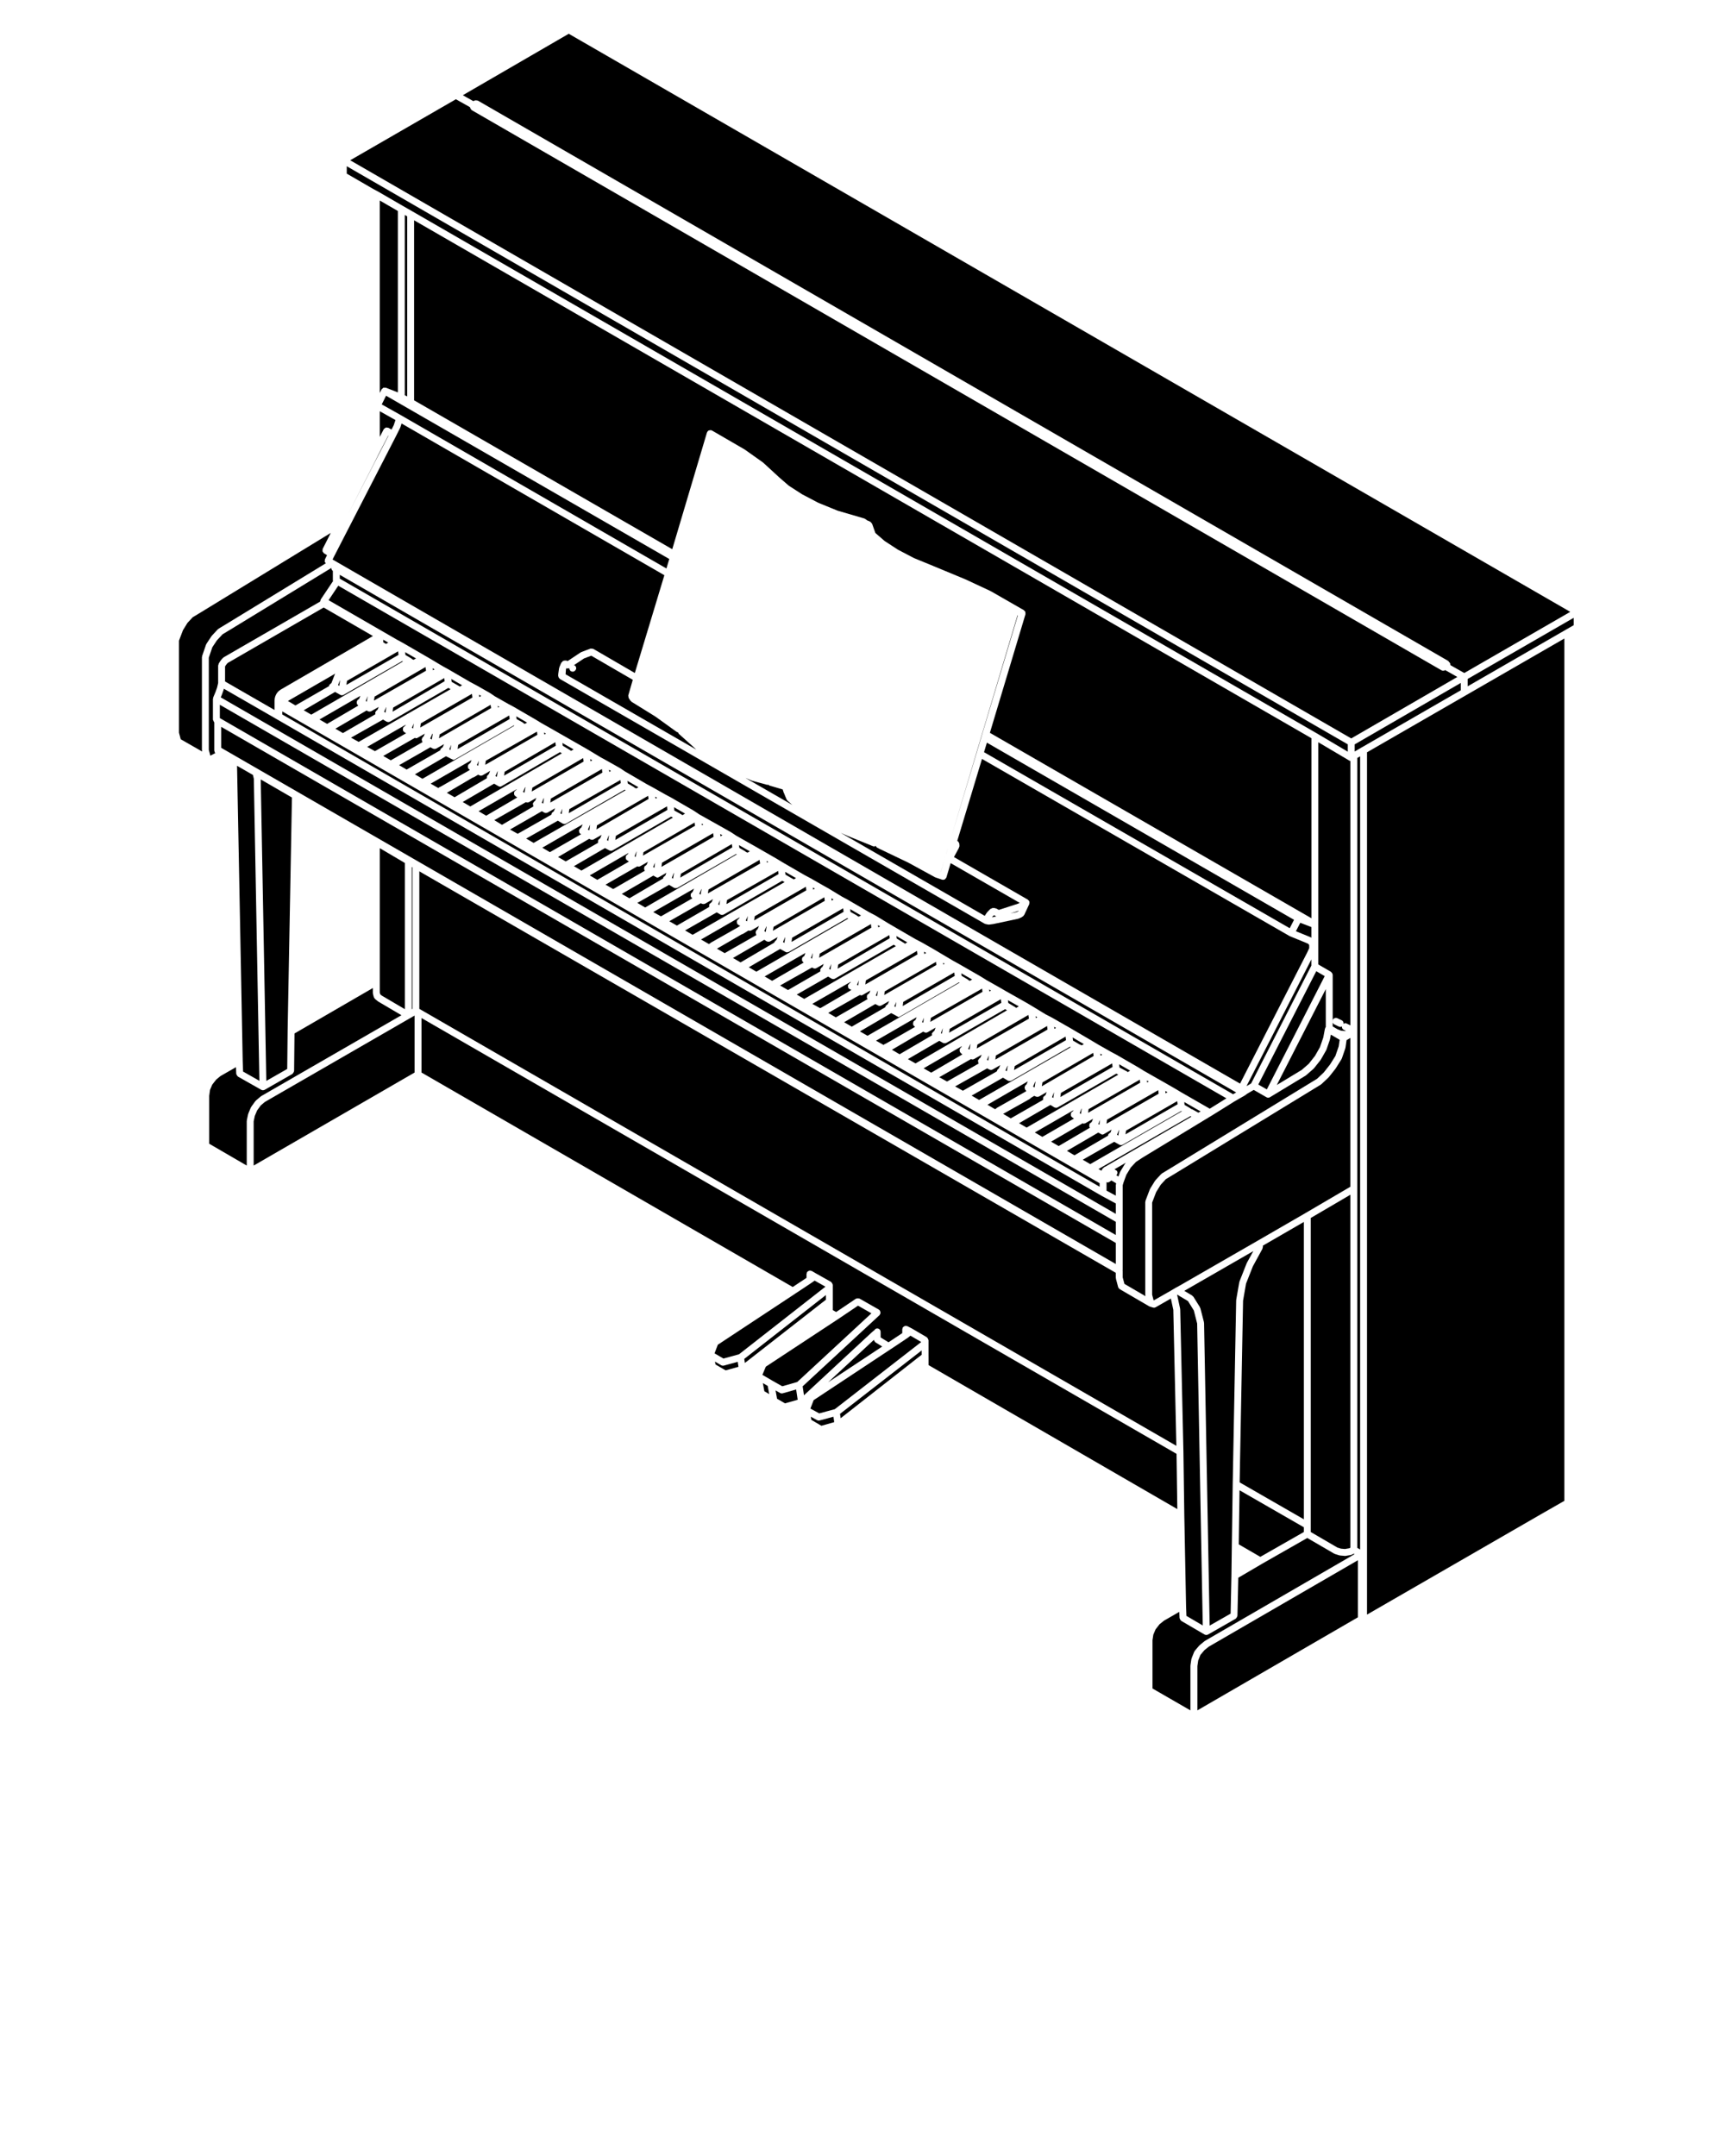 <svg xmlns="http://www.w3.org/2000/svg" xmlns:xlink="http://www.w3.org/1999/xlink" version="1.1" x="0px" y="0px" viewBox="0 0 100 125" enable-background="new 0 0 100 100" xml:space="preserve"><polygon fill="#000000" points="50.896,53.636 50.912,53.771 51.018,53.71 "/><polygon fill="#000000" points="45.887,54.609 48.902,52.867 48.879,52.66 45.92,54.367 "/><polygon fill="#000000" points="47.488,55.527 50.512,53.785 50.488,53.576 47.521,55.29 "/><polygon fill="#000000" points="48.559,56.16 51.58,54.396 51.555,54.215 48.592,55.923 "/><path fill="#000000" d="M49.693,53.1c0.014,0.009,0.025,0.016,0.035,0.027c0.008,0.004,0.018-0.001,0.027,0.004l0.029,0.017  l0.129-0.072l-0.627-0.365l0.02,0.162l0.369,0.205C49.686,53.082,49.686,53.093,49.693,53.1z"/><polygon fill="#000000" points="48.197,52.081 48.213,52.217 48.32,52.155 "/><polygon fill="#000000" points="43.721,53.361 46.742,51.619 46.719,51.413 43.754,53.12 "/><polygon fill="#000000" points="47.125,51.458 47.139,51.58 47.238,51.522 "/><polygon fill="#000000" points="44.445,49.918 44.461,50.015 44.537,49.971 "/><path fill="#000000" d="M45.988,50.973c0.012,0.001,0.02,0.008,0.031,0.012l0.127-0.073l-0.627-0.363l0.02,0.165l0.445,0.256  C45.986,50.97,45.986,50.972,45.988,50.973z"/><polygon fill="#000000" points="44.805,53.964 47.812,52.229 47.787,52.022 44.844,53.737 "/><polygon fill="#000000" points="51.26,57.688 54.281,55.949 54.26,55.767 51.289,57.478 "/><polygon fill="#000000" points="55.018,59.874 58.049,58.14 58.016,57.932 55.057,59.647 "/><path fill="#000000" d="M56.141,56.823c0.01,0.009,0.02,0.014,0.029,0.024c0.008,0.003,0.016-0.002,0.023,0.003l0.029,0.017  l0.133-0.076l-0.625-0.36l0.018,0.146l0.377,0.226C56.133,56.808,56.133,56.817,56.141,56.823z"/><polygon fill="#000000" points="57.342,57.368 57.355,57.484 57.451,57.431 "/><polygon fill="#000000" points="50.164,57.078 53.186,55.335 53.16,55.131 50.195,56.841 "/><polygon fill="#000000" points="53.932,59.245 56.955,57.505 56.932,57.318 53.965,59.01 "/><polygon fill="#000000" points="56.621,60.789 59.65,59.057 59.615,58.845 56.66,60.562 "/><path fill="#000000" d="M52.447,54.709c0.004,0.003,0.012,0.002,0.016,0.006l0.133-0.08l-0.631-0.365l0.02,0.145l0.449,0.274  C52.441,54.693,52.441,54.703,52.447,54.709z"/><polygon fill="#000000" points="42.115,52.417 45.133,50.677 45.111,50.495 42.146,52.184 "/><polygon fill="#000000" points="53.568,55.177 53.584,55.314 53.691,55.248 "/><polygon fill="#000000" points="54.668,55.82 54.68,55.921 54.76,55.875 "/><polygon fill="#000000" points="52.33,58.327 55.346,56.582 55.32,56.381 52.363,58.088 "/><polygon fill="#000000" points="37.27,49.607 40.291,47.878 40.262,47.691 37.305,49.408 "/><polygon fill="#000000" points="31.902,46.532 34.92,44.793 34.893,44.586 31.934,46.299 "/><polygon fill="#000000" points="34.215,44.011 34.23,44.139 34.332,44.081 "/><polygon fill="#000000" points="32.973,47.146 35.988,45.402 35.967,45.222 33.004,46.911 "/><path fill="#000000" d="M33.088,43.527c0.004,0.004,0.012,0.003,0.016,0.007l0.148-0.086l-0.648-0.371l0.018,0.159l0.451,0.271  C33.08,43.512,33.082,43.521,33.088,43.527z"/><polygon fill="#000000" points="34.576,48.086 37.598,46.321 37.572,46.139 34.607,47.852 "/><polygon fill="#000000" points="35.303,44.63 35.318,44.754 35.418,44.695 "/><polygon fill="#000000" points="28.131,44.343 31.152,42.602 31.129,42.417 28.162,44.106 "/><path fill="#000000" d="M30.338,41.919c0.014,0.01,0.023,0.017,0.035,0.029c0.01,0.005,0.021-0.001,0.031,0.006l0.023,0.015  l0.129-0.074L29.93,41.53l0.02,0.161l0.371,0.205C30.328,41.901,30.33,41.912,30.338,41.919z"/><polygon fill="#000000" points="30.822,45.892 33.83,44.155 33.805,43.952 30.861,45.666 "/><path fill="#000000" d="M43.227,49.385c0.01,0.008,0.021,0.011,0.029,0.021c0.008,0.003,0.016-0.002,0.023,0.002l0.053,0.028  l0.137-0.078L42.838,49l0.027,0.162l0.346,0.201C43.219,49.368,43.219,49.379,43.227,49.385z"/><polygon fill="#000000" points="29.219,44.971 32.219,43.237 32.195,43.033 29.256,44.744 "/><polygon fill="#000000" points="31.539,42.47 31.555,42.587 31.65,42.532 "/><polygon fill="#000000" points="40.676,47.75 40.691,47.848 40.77,47.803 "/><polygon fill="#000000" points="28.854,40.926 28.871,41.025 28.949,40.979 "/><polygon fill="#000000" points="41.035,51.799 44.064,50.067 44.031,49.855 41.074,51.571 "/><polygon fill="#000000" points="41.752,48.355 41.77,48.49 41.875,48.425 "/><polygon fill="#000000" points="38.346,50.258 41.369,48.515 41.34,48.305 38.379,50.017 "/><path fill="#000000" d="M39.529,47.245c0.008,0.006,0.021,0.005,0.027,0.012c0.008,0.002,0.016-0.004,0.021-0.002l0.135-0.084  l-0.639-0.37l0.021,0.193l0.416,0.229C39.521,47.228,39.521,47.238,39.529,47.245z"/><polygon fill="#000000" points="35.67,48.699 38.689,46.958 38.666,46.751 35.703,48.46 "/><path fill="#000000" d="M36.783,45.666c0.01,0.008,0.021,0.012,0.029,0.021c0.006,0.002,0.012-0.002,0.018,0.001l0.057,0.026  l0.121-0.072l-0.633-0.368l0.018,0.15l0.375,0.221C36.775,45.65,36.775,45.66,36.783,45.666z"/><polygon fill="#000000" points="37.984,46.189 38,46.304 38.092,46.251 "/><path fill="#000000" d="M58.891,58.426c0.004,0.004,0.012,0.003,0.018,0.008l0.152-0.087l-0.631-0.357l0.025,0.165l0.42,0.251  C58.883,58.41,58.883,58.42,58.891,58.426z"/><polygon fill="#000000" points="39.434,50.881 42.453,49.128 42.422,48.938 39.473,50.656 "/><path fill="#000000" d="M57.785,62.117c0.004-0.023,0.018-0.04,0.027-0.062c0.01-0.017,0.006-0.036,0.02-0.051  c0.008-0.007,0.018-0.005,0.023-0.011c0.008-0.006,0.008-0.016,0.016-0.021l0.029-0.019l0.088-0.201l-0.443,0.255  c-0.027,0.017-0.057,0.021-0.086,0.023c-0.006,0.001-0.01,0.007-0.016,0.007s-0.012-0.008-0.02-0.009  c-0.025-0.003-0.051-0.007-0.076-0.02l-0.119-0.067l-1.859,1.048l0.449,0.248L57.785,62.117z"/><polygon fill="#000000" points="57.332,61.185 57.215,61.445 57.289,61.488 "/><path fill="#000000" d="M54.875,60.456c-0.031,0.018-0.066,0.026-0.1,0.026h-0.027c-0.035,0-0.068-0.009-0.1-0.026l-0.197-0.112  l-1.82,1.061l0.441,0.25l5.305-3.08l-0.111-0.066L54.875,60.456z"/><polygon fill="#000000" points="56.246,60.538 56.127,60.811 56.205,60.855 56.258,60.544 "/><polygon fill="#000000" points="58.412,61.786 58.289,62.062 58.369,62.107 58.422,61.791 "/><polygon fill="#000000" points="61.092,63.343 60.988,63.614 61.061,63.656 61.102,63.349 "/><path fill="#000000" d="M52.959,59.222c0.01-0.014,0.027-0.014,0.039-0.024c0.014-0.012,0.018-0.031,0.035-0.04l0.035-0.017  l0.072-0.167l-2.357,1.363l0.438,0.247l0.072-0.054c0.012-0.009,0.027-0.004,0.041-0.01c0-0.001,0-0.002,0.002-0.003l1.682-0.965  l0.031-0.021l-0.033-0.023L53.004,59.5C53,59.497,53,59.49,52.996,59.486c-0.021-0.018-0.043-0.035-0.057-0.062  c-0.004-0.01,0.002-0.021-0.002-0.031c-0.006-0.024-0.006-0.044-0.004-0.069c0.004-0.028,0.006-0.051,0.02-0.076  C52.957,59.24,52.953,59.229,52.959,59.222z"/><polygon fill="#000000" points="60.029,62.728 60.012,62.716 59.889,63 59.975,63.05 "/><path fill="#000000" d="M56.742,61.658c-0.004-0.003-0.01-0.002-0.014-0.006c-0.004-0.006,0-0.013-0.004-0.019  c-0.014-0.022-0.014-0.046-0.02-0.072c-0.004-0.026-0.01-0.049-0.004-0.073c0.002-0.007-0.004-0.013-0.002-0.02  c0.008-0.021,0.027-0.028,0.041-0.045c0.012-0.017,0.012-0.038,0.029-0.051l0.061-0.045l0.08-0.179l-0.432,0.249  c-0.031,0.019-0.066,0.027-0.1,0.027h-0.025c-0.023,0-0.039-0.018-0.059-0.024l-1.844,1.055l0.451,0.249L56.742,61.658z"/><path fill="#000000" d="M55.682,60.748c0.004-0.005,0.012-0.003,0.018-0.007s0.004-0.012,0.01-0.016l0.027-0.018l0.023-0.053  l-2.217,1.284l0.439,0.253l1.811-1.062l-0.018-0.01c-0.01-0.005-0.012-0.017-0.02-0.023c-0.008-0.006-0.02-0.005-0.027-0.013  c0-0.001-0.002,0-0.002-0.001l-0.051-0.053c-0.006-0.006-0.004-0.015-0.008-0.021c-0.004-0.005-0.012-0.003-0.016-0.008  c-0.012-0.018-0.006-0.038-0.01-0.057c-0.008-0.026-0.018-0.049-0.016-0.075c0.004-0.026,0.018-0.045,0.029-0.067  C55.666,60.785,55.666,60.764,55.682,60.748z"/><path fill="#000000" d="M58.645,62.646c-0.033,0.019-0.066,0.027-0.102,0.027H58.52c-0.035,0-0.07-0.009-0.104-0.028l-0.273-0.163  l-1.818,1.039l0.434,0.252l5.312-3.057l-0.047-0.028L58.645,62.646z"/><polygon fill="#000000" points="53.453,59.258 53.521,59.298 53.562,59.007 "/><path fill="#000000" d="M51.326,58.394c0.004-0.021,0.006-0.036,0.016-0.055c0.004-0.009,0-0.019,0.006-0.026  c0.01-0.016,0.029-0.018,0.043-0.029s0.018-0.031,0.035-0.039l0.033-0.017l0.086-0.191l-0.439,0.253  c-0.002,0.001-0.002,0.002-0.004,0.003c-0.008,0.005-0.018,0.003-0.025,0.007c-0.025,0.012-0.051,0.019-0.068,0.019  c-0.002,0-0.004,0.002-0.006,0.002c-0.031,0-0.062-0.008-0.092-0.022l-0.168-0.088l-1.809,1.055l0.443,0.257L51.326,58.394z"/><polygon fill="#000000" points="49.682,57.094 49.752,57.134 49.793,56.842 "/><polygon fill="#000000" points="50.877,57.448 50.77,57.718 50.844,57.757 50.889,57.455 "/><polygon fill="#000000" points="51.846,58.342 51.92,58.383 51.959,58.087 "/><path fill="#000000" d="M50.303,57.922c-0.014-0.016-0.033-0.027-0.043-0.048c-0.004-0.007,0.002-0.015,0-0.022  c-0.01-0.024-0.006-0.047-0.004-0.072c0-0.027,0-0.051,0.012-0.074c0.002-0.008-0.002-0.016,0.002-0.022  c0.012-0.018,0.031-0.021,0.047-0.033c0.014-0.014,0.02-0.034,0.037-0.043l0.037-0.018l0.064-0.163l-0.445,0.257  c-0.031,0.019-0.066,0.027-0.1,0.027c-0.021,0-0.033-0.024-0.053-0.03c-0.004,0.001-0.004,0.005-0.006,0.007l-0.324,0.173  l-0.068,0.044c-0.002,0.001-0.004,0.001-0.006,0.002s-0.002,0.003-0.004,0.004l-1.438,0.815l0.443,0.259L50.303,57.922z"/><path fill="#000000" d="M54.029,60.025c-0.004-0.013-0.002-0.025-0.002-0.038c-0.002-0.022-0.014-0.044-0.008-0.067  c0.002-0.002,0.004-0.002,0.004-0.004c0.008-0.023,0.029-0.037,0.047-0.057c0.016-0.021,0.027-0.046,0.051-0.059  c0.002-0.001,0.002-0.003,0.004-0.004l0.037-0.018l0.076-0.199l-0.461,0.266c-0.031,0.018-0.066,0.026-0.1,0.026  c-0.039,0-0.078-0.011-0.111-0.034l-0.041-0.027l-0.227,0.135c-0.008,0.004-0.016,0.003-0.023,0.007  c-0.006,0.002-0.006,0.008-0.012,0.01l-0.057,0.021l-1.5,0.88l0.443,0.261L54.029,60.025z"/><path fill="#000000" d="M60.473,63.765c-0.01-0.024-0.006-0.047-0.004-0.072c0-0.027-0.002-0.05,0.01-0.074  c0.004-0.007,0-0.015,0.004-0.021c0.01-0.018,0.031-0.021,0.047-0.034c0.014-0.014,0.018-0.034,0.037-0.043l0.037-0.018l0.07-0.185  l-0.424,0.246c-0.033,0.019-0.066,0.027-0.102,0.027h-0.025c-0.029,0-0.059-0.007-0.088-0.02l-0.076-0.037l-0.193,0.114l-0.025,0.03  c-0.002,0.002-0.004,0.001-0.006,0.002c-0.008,0.009-0.02,0.011-0.029,0.018c-0.008,0.006-0.008,0.018-0.018,0.022l-1.535,0.86  l0.443,0.26L60.473,63.765z"/><polygon fill="#000000" points="54.648,59.624 54.545,59.898 54.602,59.934 54.654,59.627 "/><path fill="#000000" d="M52.178,58.933c-0.031,0.019-0.066,0.027-0.1,0.027c-0.027,0-0.045-0.028-0.068-0.04  c-0.031-0.011-0.061-0.02-0.08-0.042l-0.266-0.139l-1.814,1.06l0.441,0.253l5.336-3.08l-0.031-0.02L52.178,58.933z"/><path fill="#000000" d="M49.203,57.066c0.018-0.023,0.027-0.051,0.055-0.065l0.037-0.02l0.025-0.06l-2.23,1.281l0.453,0.249  l0.104-0.051l0.002-0.002c0.002-0.001,0.004-0.002,0.006-0.003l1.59-0.931l0.076-0.049c0.002-0.001,0.006,0,0.008-0.001  c0.002-0.002,0.002-0.005,0.004-0.006l0.025-0.014l-0.018-0.011l-0.055-0.02c-0.006-0.002-0.006-0.008-0.012-0.01  c-0.039-0.017-0.076-0.043-0.1-0.085c0-0.002,0-0.003,0-0.005c-0.012-0.022-0.004-0.048-0.008-0.073  c-0.002-0.027-0.012-0.053-0.004-0.078c0.002-0.001,0-0.003,0-0.004C49.17,57.091,49.191,57.083,49.203,57.066z"/><polygon fill="#000000" points="63.773,64.927 63.668,65.17 63.732,65.208 "/><polygon fill="#000000" points="63.078,64.517 66.098,62.774 66.076,62.595 63.107,64.306 "/><polygon fill="#000000" points="61.471,63.603 64.496,61.86 64.471,61.655 61.504,63.363 "/><polygon fill="#000000" points="63.785,61.09 63.799,61.207 63.895,61.152 "/><path fill="#000000" d="M65.357,62.146c0.006,0.006,0.018,0.004,0.023,0.011l0.135-0.083l-0.635-0.368l0.021,0.188l0.436,0.229  C65.348,62.127,65.348,62.139,65.357,62.146z"/><polygon fill="#000000" points="64.145,65.152 67.168,63.411 67.145,63.205 64.178,64.915 "/><polygon fill="#000000" points="58.785,62.04 61.799,60.304 61.773,60.099 58.824,61.81 "/><path fill="#000000" d="M62.609,60.567c0.012,0.005,0.025,0,0.037,0.007l0.057,0.035l0.129-0.074l-0.65-0.384l0.021,0.18  l0.367,0.216C62.586,60.55,62.596,60.562,62.609,60.567z"/><polygon fill="#000000" points="60.033,58.921 60.049,59.028 60.131,58.981 "/><polygon fill="#000000" points="66.484,62.645 66.5,62.76 66.594,62.707 "/><polygon fill="#000000" points="61.109,59.532 61.123,59.651 61.219,59.596 "/><polygon fill="#000000" points="60.393,62.98 63.398,61.225 63.375,61.043 60.432,62.755 "/><polygon fill="#000000" points="62.693,64.275 62.59,64.545 62.664,64.584 62.707,64.283 "/><path fill="#000000" d="M68.512,64.432l-0.033-0.02l-3.391,1.954c-0.031,0.019-0.066,0.027-0.1,0.027s-0.068-0.009-0.1-0.026  l-0.297-0.168l-1.824,1.04l0.436,0.253L68.512,64.432z"/><polygon fill="#000000" points="57.701,61.433 60.725,59.692 60.701,59.486 57.734,61.196 "/><polygon fill="#000000" points="65.246,65.766 68.266,64.022 68.242,63.842 65.277,65.552 "/><path fill="#000000" d="M61.318,64.201c-0.031,0.019-0.066,0.027-0.1,0.027c-0.002,0-0.002-0.001-0.004-0.001  c0,0,0,0.001-0.002,0.001c-0.004,0-0.006-0.004-0.01-0.004c-0.031-0.003-0.062-0.009-0.09-0.026l-0.219-0.136l-1.818,1.059  l0.439,0.254l5.314-3.068l-0.115-0.061L61.318,64.201z"/><path fill="#000000" d="M64.236,65.843c0.002-0.022,0.002-0.041,0.012-0.062c0.004-0.007,0-0.015,0.004-0.021  c0.01-0.018,0.031-0.021,0.047-0.033c0.014-0.014,0.02-0.034,0.037-0.043l0.037-0.018l0.066-0.171l-0.449,0.26  c-0.031,0.019-0.066,0.027-0.1,0.027c-0.025,0-0.039-0.026-0.061-0.035c-0.033-0.011-0.064-0.02-0.088-0.045l-0.07-0.04l-1.82,1.062  l0.436,0.258L64.236,65.843z"/><polygon fill="#000000" points="64.861,65.521 64.754,65.793 64.83,65.834 64.875,65.529 "/><path fill="#000000" d="M59.455,62.91c0.006-0.004,0.012-0.002,0.018-0.006c0.004-0.004,0.004-0.011,0.01-0.014l0.025-0.017  l0.076-0.179l-2.34,1.357l0.438,0.257l0.049-0.026c0.01-0.011,0.021-0.017,0.033-0.025c0.008-0.006,0.008-0.017,0.016-0.021  l1.686-0.955l0.029-0.029c0-0.001,0.002,0,0.002-0.001V63.25c-0.002-0.001-0.002,0-0.002-0.001c0,0,0-0.001-0.002-0.001  c0-0.001-0.002-0.001-0.002-0.002l-0.049-0.053c-0.004-0.006-0.002-0.014-0.006-0.02c-0.004-0.004-0.01-0.002-0.014-0.007  c-0.012-0.019-0.004-0.039-0.01-0.059c-0.008-0.026-0.018-0.049-0.014-0.075c0.002-0.025,0.018-0.043,0.031-0.065  C59.439,62.948,59.439,62.926,59.455,62.91z"/><path fill="#000000" d="M62.1,64.504c0.01-0.015,0.029-0.017,0.043-0.027c0.012-0.012,0.016-0.03,0.031-0.038l0.033-0.017  l0.021-0.055l-2.24,1.292l0.438,0.254l1.834-1.062l-0.018-0.01c-0.002-0.002-0.002-0.006-0.006-0.008  c-0.002-0.002-0.008-0.001-0.01-0.003l-0.074-0.05c-0.004-0.003-0.004-0.01-0.008-0.013c-0.021-0.018-0.043-0.035-0.057-0.062  c-0.006-0.009,0-0.019-0.002-0.028c-0.01-0.025-0.008-0.048-0.008-0.074c0.002-0.027,0.004-0.049,0.016-0.072  C62.098,64.522,62.094,64.513,62.1,64.504z"/><polygon fill="#000000" points="67.553,63.252 67.568,63.391 67.678,63.324 "/><path fill="#000000" d="M63.188,65.379c-0.01-0.012-0.025-0.021-0.033-0.035c-0.004-0.008,0.002-0.017-0.002-0.025  c-0.008-0.024-0.006-0.047-0.004-0.074c0-0.026,0-0.049,0.012-0.073c0.004-0.008,0-0.017,0.004-0.024  c0.012-0.016,0.031-0.019,0.045-0.03c0.014-0.013,0.018-0.032,0.035-0.041l0.037-0.019l0.084-0.193l-0.443,0.255  c-0.023,0.014-0.049,0.018-0.076,0.021c-0.008,0.001-0.014,0.01-0.021,0.01s-0.012-0.008-0.02-0.008  c-0.016-0.002-0.031-0.01-0.047-0.015l-1.828,1.063l0.439,0.255L63.188,65.379z"/><polygon fill="#000000" points="26.529,43.428 29.545,41.687 29.521,41.481 26.562,43.188 "/><polygon fill="#000000" points="19.049,34.798 23.004,37.083 23.336,37.263 23.338,37.265 23.342,37.266 24.615,38.004   24.92,38.181 24.92,38.182 24.922,38.182 25.688,38.639 26.01,38.816 26.012,38.818 26.014,38.818 26.039,38.832 26.041,38.834   27.283,39.556 27.609,39.729 27.611,39.731 27.615,39.731 28.385,40.168 28.391,40.174 28.398,40.176 28.695,40.376 29.453,40.806   29.779,40.981 29.781,40.983 29.785,40.984 31.057,41.723 31.059,41.725 31.061,41.725 31.387,41.924 32.152,42.358 32.154,42.359   32.457,42.533 33.756,43.274 34.066,43.453 34.066,43.455 34.07,43.455 34.832,43.913 34.832,43.914 35.15,44.086 35.152,44.088   35.18,44.104 35.92,44.521 35.926,44.526 35.934,44.528 36.234,44.729 37.5,45.467 37.826,45.642 37.826,45.644 37.83,45.644   38.592,46.074 38.922,46.25 38.924,46.253 38.928,46.254 40.201,46.992 40.205,46.998 40.213,46.999 40.521,47.206 40.529,47.21   40.529,47.211 41.27,47.627 41.271,47.627 41.596,47.809 41.598,47.81 42.365,48.243 42.369,48.248 42.377,48.25 42.682,48.452   43.971,49.183 43.973,49.184 44.281,49.362 44.283,49.362 44.299,49.371 44.305,49.375 45.041,49.798 45.043,49.801 45.045,49.801   45.373,50 46.641,50.735 46.975,50.912 46.977,50.915 46.98,50.915 47.738,51.348 48.049,51.522 48.051,51.525 48.053,51.525   48.807,51.983 49.135,52.159 49.139,52.163 49.141,52.163 50.406,52.899 50.408,52.899 50.742,53.074 50.748,53.08 50.754,53.081   51.512,53.542 51.816,53.72 53.078,54.453 53.08,54.453 53.416,54.629 53.42,54.633 53.424,54.633 54.184,55.066 54.184,55.068   54.186,55.068 54.525,55.271 54.525,55.271 55.252,55.702 55.58,55.883 55.58,55.884 55.582,55.884 56.857,56.617 56.861,56.62   56.863,56.621 57.195,56.827 57.953,57.256 57.955,57.257 58.268,57.439 58.285,57.449 58.289,57.451 59.564,58.172 59.564,58.174   59.568,58.174 59.869,58.354 59.871,58.354 59.879,58.359 59.891,58.367 60.619,58.811 60.955,58.984 60.959,58.987 60.963,58.988   61.723,59.422 61.723,59.423 62.033,59.6 62.033,59.601 62.035,59.601 63.334,60.364 63.334,60.365 63.639,60.547 63.66,60.56   63.664,60.562 64.393,60.976 64.727,61.154 64.73,61.157 64.734,61.158 66.008,61.896 66.01,61.899 66.012,61.899 66.334,62.098   66.336,62.098 67.098,62.533 67.406,62.706 67.406,62.707 67.408,62.707 68.168,63.144 68.168,63.146 68.17,63.146 68.502,63.345   68.527,63.359 68.531,63.361 70.129,64.28 71.094,63.679 19.609,33.959 "/><polygon fill="#000000" points="64.686,69.777 63.852,69.326 63.85,69.324 63.846,69.323 16.016,41.682 16.008,41.678   16.008,41.677 12.979,39.932 12.967,39.979 12.961,39.989 12.961,40 12.861,40.279 12.857,40.284 12.857,40.289 12.797,40.432   64.686,70.379 "/><polygon fill="#000000" points="71.662,63.339 19.697,33.327 19.697,33.549 71.482,63.441 "/><path fill="#000000" d="M17.607,41.179l0.436,0.255l5.314-3.081l-0.043-0.024l-3.391,1.955c-0.031,0.019-0.066,0.027-0.1,0.027  s-0.068-0.009-0.098-0.025l-0.301-0.169L17.607,41.179z"/><polygon fill="#000000" points="19.703,39.451 19.598,39.722 19.668,39.764 19.713,39.457 "/><path fill="#000000" d="M64.43,68.442l-0.119,0.082c-0.035,0.023-0.074,0.035-0.113,0.035c-0.02,0-0.033-0.021-0.051-0.026v0.498  l0.539,0.292v-0.632c0-0.011,0.01-0.017,0.012-0.026s-0.006-0.019-0.004-0.028l0.01-0.031L64.43,68.442z"/><polygon fill="#000000" points="75.586,88.822 75.586,88.548 71.857,86.402 71.812,89.538 73.061,90.263 "/><path fill="#000000" d="M75.586,70.846l-2.375,1.373v0.088c0,0.018-0.016,0.029-0.02,0.046s0.004,0.034-0.006,0.05l-0.553,1.012  l-0.398,1.006l-0.172,0.989l-0.199,10.535l3.723,2.141V70.846z"/><path fill="#000000" d="M64.834,68.214l0.094-0.255c0.002-0.007,0.01-0.009,0.014-0.015c0.002-0.007-0.002-0.014,0.002-0.021  l0.279-0.461c0.004-0.007,0.014-0.007,0.018-0.013s0.002-0.015,0.008-0.021l0.016-0.017l-0.658,0.382  c0.021,0.014,0.049,0.019,0.064,0.041c0.002,0.001,0,0.003,0.002,0.005c0.025,0.014,0.055,0.019,0.072,0.044  c0.059,0.081,0.041,0.187-0.029,0.256L64.834,68.214z"/><path fill="#000000" d="M66.672,68.936c0.004-0.006,0-0.014,0.004-0.02l0.283-0.458c0.004-0.006,0.014-0.006,0.018-0.012  s0.002-0.014,0.006-0.019l0.332-0.358c0.006-0.008,0.018-0.006,0.025-0.012c0.008-0.007,0.008-0.019,0.018-0.023l0.377-0.229  c0.002,0,0.002-0.001,0.002-0.001l8.617-5.26l0.379-0.357l0.373-0.472l0.309-0.493l0.189-0.553l0.057-0.384l-0.51-0.298  l-0.049,0.258c0,0.006-0.006,0.008-0.008,0.014c0,0.005,0.004,0.01,0.002,0.015l-0.201,0.583c-0.004,0.008-0.01,0.011-0.014,0.019  c-0.002,0.005,0,0.01-0.002,0.015l-0.307,0.539c-0.002,0.004-0.01,0.003-0.012,0.007c-0.004,0.006-0.002,0.013-0.006,0.019  l-0.379,0.479c-0.004,0.005-0.012,0.003-0.016,0.008c-0.006,0.006-0.004,0.014-0.01,0.019l-0.436,0.382  c-0.006,0.005-0.014,0.003-0.02,0.007c-0.004,0.004-0.004,0.011-0.01,0.014l-2.061,1.248c-0.031,0.019-0.068,0.029-0.104,0.029  c-0.031,0-0.062-0.007-0.092-0.022c0,0,0-0.002-0.002-0.002c-0.002-0.001-0.004-0.001-0.006-0.002l-0.74-0.425l-0.373,0.218  L72.184,63.5c-0.004,0.003-0.01,0.002-0.014,0.005c-0.004,0.002-0.004,0.007-0.008,0.009l-0.574,0.328l-1.35,0.842  c0,0,0,0-0.002,0.001v0.001l-0.127,0.075l-3.889,2.363l-0.367,0.242l-0.301,0.323l-0.258,0.426l-0.166,0.454l-0.043,0.149v0.939  v1.066v1.225v1.682c0,0.01-0.008,0.017-0.01,0.026c0.002,0.009,0.01,0.014,0.01,0.023v0.385l0.1,0.374l1.219,0.711L66.4,75.133  c-0.002-0.009,0.004-0.017,0.004-0.025c-0.002-0.009-0.012-0.015-0.012-0.024v-5.399c0-0.014,0.012-0.022,0.016-0.035  c0.002-0.013-0.006-0.023-0.002-0.036l0.252-0.662C66.662,68.943,66.668,68.942,66.672,68.936z"/><polygon fill="#000000" points="21.678,40.619 24.699,38.886 24.666,38.674 21.717,40.387 "/><path fill="#000000" d="M26.643,39.806c0.002,0.001,0.004,0.001,0.006,0.003l0.139-0.079l-0.623-0.362l0.021,0.168l0.439,0.249  C26.635,39.789,26.635,39.8,26.643,39.806z"/><polygon fill="#000000" points="25.08,38.743 25.1,38.861 25.191,38.809 "/><polygon fill="#000000" points="24.363,42.18 27.387,40.439 27.357,40.228 24.396,41.938 "/><polygon fill="#000000" points="25.449,42.804 28.471,41.053 28.439,40.865 25.488,42.579 "/><polygon fill="#000000" points="27.77,40.278 27.787,40.416 27.895,40.35 "/><path fill="#000000" d="M71.855,74.314c0.002-0.006-0.004-0.012,0-0.019l0.412-1.045c0.002-0.004,0.008-0.005,0.01-0.009  s-0.002-0.01,0-0.014l0.379-0.69l-4.002,2.304l0.461,0.273c0.014,0.009,0.018,0.027,0.027,0.039  c0.014,0.011,0.031,0.013,0.039,0.027l0.381,0.609c0.006,0.01,0,0.021,0.004,0.031c0.006,0.01,0.016,0.014,0.02,0.024l0.209,0.815  c0.002,0.008-0.004,0.015-0.004,0.022c0.002,0.009,0.01,0.015,0.01,0.023l0.324,17.544l1.215-0.694l0.047-2.204l0.023-1.704  l0.051-3.594c0,0,0,0,0-0.001l0.201-10.668c0-0.006,0.006-0.009,0.008-0.015c0-0.006-0.006-0.01-0.004-0.016l0.178-1.021  C71.846,74.326,71.854,74.323,71.855,74.314z"/><polygon fill="#000000" points="20.082,39.707 23.102,37.968 23.078,37.763 20.117,39.472 "/><polygon fill="#000000" points="22.76,41.261 25.777,39.495 25.754,39.314 22.793,41.024 "/><polygon fill="#000000" points="22.217,37.089 22.217,37.235 22.217,37.237 22.375,37.332 22.508,37.257 "/><path fill="#000000" d="M23.871,38.202c0.012,0.009,0.021,0.014,0.031,0.025c0.006,0.002,0.012-0.002,0.018,0.001l0.055,0.027  l0.141-0.08l-0.629-0.365l0.018,0.165l0.352,0.205C23.863,38.186,23.863,38.196,23.871,38.202z"/><path fill="#000000" d="M48.404,56.739c-0.029,0.018-0.061,0.024-0.092,0.025c-0.004,0-0.006,0.004-0.01,0.004  s-0.006-0.005-0.01-0.006c-0.031-0.002-0.062-0.008-0.09-0.024l-0.197-0.117l-1.818,1.042l0.434,0.251l5.314-3.06l-0.129-0.08  L48.404,56.739z"/><path fill="#000000" d="M91.029,35.474L32.971,1.958L26.83,5.521l0.615,0.346c0.008-0.004,0.008-0.013,0.016-0.016l0.061-0.027  c0.006-0.003,0.012,0.002,0.016,0c0.025-0.01,0.049-0.004,0.076-0.003c0.025,0.002,0.049-0.001,0.072,0.011  c0.006,0.002,0.012-0.001,0.018,0.002l56.236,32.477c0.008,0.005,0.008,0.015,0.016,0.021c0.008,0.007,0.02,0.007,0.027,0.015  c0.002,0.001,0.002,0.001,0.004,0.002c0.008,0.01,0.006,0.024,0.014,0.035c0.012,0.014,0.031,0.017,0.041,0.034l0.025,0.049  c0.002,0.003-0.002,0.007,0,0.01s0.006,0.004,0.008,0.007c0.002,0.005-0.002,0.009,0,0.014c0.006,0.021,0,0.04,0,0.062l0.811,0.459  L91.029,35.474z"/><path fill="#000000" d="M78.283,60.176l-0.221,0.13l-0.064,0.441c-0.002,0.007-0.008,0.011-0.01,0.019  c-0.002,0.006,0.002,0.012,0,0.019l-0.201,0.588c-0.004,0.01-0.014,0.014-0.018,0.022c-0.004,0.006,0,0.013-0.004,0.019  l-0.332,0.529c-0.002,0.003-0.006,0.002-0.008,0.005c-0.002,0.004,0,0.009-0.004,0.013l-0.383,0.484  c-0.004,0.005-0.01,0.003-0.014,0.007s-0.002,0.011-0.006,0.015l-0.41,0.387c-0.006,0.005-0.014,0.003-0.02,0.008  s-0.006,0.014-0.014,0.018l-8.631,5.269c-0.002,0-0.002,0-0.002,0l-0.355,0.215l-0.297,0.322l-0.266,0.429l-0.232,0.606v5.341  l0.088,0.336l0.984-0.562l0.301-0.179c0.002-0.001,0.004,0,0.006-0.001s0.002-0.002,0.002-0.003l0.186-0.1l4.551-2.62l2.771-1.602  c0.002,0,0.002-0.001,0.002-0.002l2.6-1.524V60.176z"/><path fill="#000000" d="M84.482,39.249l-0.701-0.398l-0.031,0.016c-0.029,0.014-0.059,0.021-0.09,0.021  c-0.02,0-0.039-0.003-0.061-0.01c-0.006-0.002-0.006-0.008-0.012-0.01c-0.008-0.004-0.018-0.003-0.027-0.008l-0.002-0.001  c-0.002-0.001-0.002-0.002-0.004-0.002L27.344,6.385c-0.008-0.005-0.01-0.015-0.016-0.021c-0.023-0.017-0.033-0.036-0.047-0.061  c-0.014-0.022-0.025-0.041-0.027-0.066c-0.002-0.009-0.012-0.016-0.012-0.025l-0.814-0.458l-6.127,3.538l58.031,33.52L84.482,39.249  z"/><polygon fill="#000000" points="75.986,88.823 77.529,89.723 77.736,89.787 77.969,89.808 78.219,89.765 78.283,89.731   78.283,69.268 75.986,70.615 75.986,88.432 "/><path fill="#000000" d="M46.516,55.51c0.01-0.015,0.027-0.016,0.041-0.027c0.014-0.011,0.016-0.028,0.031-0.036l0.033-0.017  l0.068-0.179l-2.363,1.361l0.436,0.254l1.83-1.06l-0.027-0.019c-0.006-0.004-0.004-0.012-0.01-0.016  c-0.02-0.017-0.041-0.033-0.053-0.058c-0.006-0.01,0-0.02-0.002-0.029c-0.01-0.025-0.01-0.048-0.008-0.075  c0.002-0.026,0.004-0.048,0.016-0.071C46.514,55.529,46.51,55.519,46.516,55.51z"/><polygon fill="#000000" points="85.084,39.79 90.789,36.5 90.789,36.499 91.229,36.248 91.229,35.819 85.084,39.362 "/><polygon fill="#000000" points="47.646,75.536 47.646,75.534 47.877,75.358 47.877,75.084 43.146,78.786 43.182,79.021   47.645,75.536 "/><path fill="#000000" d="M41.965,79.174c-0.018,0.004-0.035,0.007-0.053,0.007c-0.035,0-0.07-0.009-0.102-0.027l-0.363-0.212  l0.031,0.168l0.588,0.341l0.744-0.206l-0.043-0.29L41.965,79.174z"/><polygon fill="#000000" points="47.225,74.247 47.072,74.357 47.066,74.359 47.064,74.362 46.072,75.021 41.613,77.964   41.422,78.464 41.939,78.766 42.842,78.518 47.85,74.599 "/><path fill="#000000" d="M45.377,80.78c-0.02,0.005-0.037,0.008-0.055,0.008c-0.033,0-0.068-0.009-0.1-0.026l-0.262-0.148  l0.086,0.481l0.461,0.268l0.736-0.208l-0.09-0.595L45.377,80.78z"/><polygon fill="#000000" points="44.223,80.188 44.311,80.661 44.592,80.827 44.506,80.354 "/><polygon fill="#000000" points="64.686,72.064 12.822,42.14 12.822,43.357 64.686,73.285 "/><path fill="#000000" d="M68.018,75.942l-0.141-0.655l-0.881,0.504c-0.033,0.018-0.066,0.026-0.1,0.026  c-0.02,0-0.039-0.003-0.057-0.009l-0.18-0.053c-0.006-0.002-0.006-0.008-0.012-0.01c-0.01-0.004-0.021-0.003-0.031-0.009  l-1.705-0.994c-0.004-0.002-0.004-0.007-0.006-0.009c-0.039-0.025-0.07-0.062-0.084-0.109c0-0.002-0.002-0.002-0.002-0.004  l-0.127-0.479c-0.002-0.009,0.004-0.017,0.004-0.026c-0.002-0.009-0.012-0.015-0.012-0.024v-0.295L24.309,50.519v7.971l0.027,0.016  c0,0,0,0.002,0.002,0.002l43.857,25.318L68.018,75.942z"/><polygon fill="#000000" points="23.768,59.033 15.359,63.885 15.115,64.091 14.906,64.379 14.771,64.699 14.705,65.017   14.705,67.577 24.033,62.184 24.033,58.88 23.77,59.033 "/><polygon fill="#000000" points="79.248,43.616 79.248,93.61 89.135,87.905 89.137,87.903 90.688,87.015 90.688,37.019   84.984,40.309 "/><polygon fill="#000000" points="46.217,80.125 50.516,76.144 49.74,75.7 48.596,76.472 48.594,76.473 44.395,79.237 44.197,79.711   44.787,80.056 45.348,80.373 "/><polygon fill="#000000" points="23.908,58.489 23.908,50.289 23.869,50.267 23.869,58.513 "/><polygon fill="#000000" points="22.016,57.556 22.043,57.648 22.133,57.724 23.469,58.51 23.469,50.033 22.016,49.175   22.016,57.125 "/><path fill="#000000" d="M69.541,95.396c0.006-0.004,0.004-0.012,0.01-0.017l0.279-0.229c0.006-0.004,0.012-0.001,0.016-0.005  c0.006-0.003,0.006-0.01,0.01-0.013l8.668-5.024l-0.047-0.028l-0.105,0.054c-0.014,0.007-0.027,0.007-0.041,0.011  c-0.006,0.001-0.01,0.008-0.016,0.009l-0.303,0.052c-0.012,0.002-0.023,0.003-0.033,0.003c-0.006,0-0.012,0-0.018-0.001  l-0.279-0.024c-0.002,0-0.004-0.003-0.006-0.003c-0.012-0.001-0.025-0.002-0.037-0.006l-0.252-0.079  c-0.006-0.002-0.008-0.008-0.012-0.01c-0.01-0.004-0.021-0.002-0.029-0.008l-1.561-0.909l-2.623,1.496v0.001l-1.377,0.808  l-0.049,2.206c0,0.01-0.008,0.015-0.01,0.023c-0.004,0.026-0.016,0.045-0.029,0.067s-0.023,0.042-0.045,0.058  c-0.008,0.006-0.008,0.017-0.016,0.021l-1.605,0.918c-0.029,0.016-0.059,0.022-0.09,0.023c-0.002,0-0.004,0.003-0.006,0.003  s-0.004,0-0.004,0c-0.035,0-0.07-0.009-0.102-0.027l-1.352-0.791c-0.008-0.005-0.008-0.015-0.014-0.02  c-0.021-0.017-0.033-0.037-0.047-0.061c-0.012-0.021-0.023-0.039-0.027-0.064c-0.002-0.008-0.01-0.013-0.01-0.021l-0.014-0.357  l-0.891,0.514l-0.256,0.207l-0.229,0.296l-0.129,0.305l-0.049,0.32v2.801l2.199,1.27v-2.583c0-0.005,0.006-0.009,0.006-0.014  s-0.004-0.009-0.004-0.015l0.053-0.358c0-0.01,0.01-0.014,0.012-0.022c0.002-0.008-0.002-0.016,0-0.023l0.152-0.381  c0.004-0.011,0.016-0.014,0.021-0.023s0.002-0.022,0.01-0.031l0.26-0.307C69.527,95.4,69.535,95.402,69.541,95.396z"/><polygon fill="#000000" points="69.818,95.677 69.59,95.947 69.461,96.272 69.414,96.596 69.414,99.162 78.719,93.768   78.719,90.459 70.07,95.472 "/><path fill="#000000" d="M68.604,84.173l0.051,3.667l0.102,5.267l0.021,0.579l0.947,0.555L69.4,76.736l-0.193-0.76l-0.338-0.542  l-0.518-0.308c-0.002-0.001-0.002-0.004-0.004-0.006c-0.002-0.001-0.006,0-0.008-0.002l-0.078-0.056l-0.021,0.013l0.174,0.804  c0,0.007-0.004,0.012-0.004,0.019c0.002,0.007,0.008,0.012,0.008,0.019l0.186,8.254V84.173L68.604,84.173z"/><path fill="#000000" d="M47.516,82.354c-0.016,0.005-0.033,0.007-0.051,0.007c-0.033,0-0.066-0.008-0.098-0.024l-0.365-0.2  l0.033,0.184l0.582,0.342l0.744-0.21l-0.045-0.314L47.516,82.354z"/><polygon fill="#000000" points="78.684,59.825 78.684,68.918 78.684,89.74 78.848,89.837 78.848,43.85 78.684,43.945 "/><polygon fill="#000000" points="84.684,39.594 78.533,43.157 78.533,43.57 78.947,43.328 78.949,43.328 84.684,40.021 "/><path fill="#000000" d="M53.828,78.651v0.123v0.28v0.092l14.422,8.348l-0.045-3.203L24.434,59.023v3.16l21.521,12.435l0.799-0.53  v-0.229c0-0.019,0.016-0.031,0.021-0.049c0.004-0.018-0.004-0.036,0.006-0.053c0.006-0.009,0.016-0.009,0.021-0.017  c0.016-0.02,0.035-0.029,0.057-0.043c0.025-0.014,0.045-0.026,0.072-0.029c0.008-0.001,0.014-0.01,0.023-0.01  c0.018,0,0.029,0.015,0.047,0.02s0.037-0.002,0.055,0.008l0.256,0.15l0.863,0.485c0.008,0.005,0.01,0.017,0.018,0.022  c0.021,0.016,0.031,0.035,0.045,0.059c0.014,0.022,0.025,0.042,0.029,0.067c0,0.01,0.01,0.017,0.01,0.026v0.177v0.791v0.1v0.281  v0.112l0.197,0.112l1.143-0.771c0.012-0.007,0.023-0.002,0.035-0.007c0.023-0.011,0.045-0.014,0.072-0.014  c0.025-0.001,0.047,0,0.07,0.009c0.012,0.004,0.023-0.002,0.033,0.004l1.123,0.64c0.01,0.006,0.01,0.018,0.02,0.024  c0.008,0.007,0.02,0.005,0.027,0.014c0.012,0.013,0.01,0.03,0.018,0.044c0.014,0.024,0.023,0.044,0.025,0.07  c0.004,0.026-0.002,0.047-0.01,0.072c-0.004,0.016,0.004,0.032-0.006,0.048c-0.004,0.008-0.016,0.006-0.021,0.013  c-0.008,0.011-0.006,0.025-0.016,0.035l-4.457,4.128l0.078,0.517l3.953-3.669c0.002-0.002,0.006-0.001,0.008-0.003  s0.002-0.005,0.004-0.007l0.119-0.097c0.037-0.056,0.088-0.099,0.158-0.099c0.111,0,0.201,0.09,0.201,0.2  c0,0.005-0.006,0.009-0.006,0.015c0,0.005,0.006,0.008,0.006,0.014v0.2v0.093l0.457,0.282l0.797-0.531v-0.228  c0-0.018,0.016-0.028,0.02-0.045c0.004-0.016-0.004-0.031,0.004-0.047c0.004-0.01,0.018-0.012,0.023-0.021  c0.016-0.021,0.033-0.033,0.057-0.048c0.023-0.014,0.041-0.023,0.068-0.027c0.01-0.002,0.018-0.013,0.029-0.013  c0.018,0,0.027,0.015,0.045,0.019c0.016,0.004,0.031-0.004,0.047,0.004l0.254,0.131c0.002,0.001,0.002,0.003,0.002,0.004  c0.004,0.001,0.006,0,0.008,0.001l0.867,0.509c0.008,0.005,0.008,0.016,0.016,0.021c0.021,0.016,0.031,0.035,0.045,0.059  c0.012,0.023,0.023,0.042,0.027,0.068c0.002,0.009,0.01,0.015,0.01,0.024v0.181V78.651z"/><polygon fill="#000000" points="52.779,77.439 52.633,77.557 52.623,77.56 52.619,77.566 51.625,78.229 51.623,78.229   47.168,81.178 46.98,81.665 47.49,81.945 48.393,81.702 53.404,77.807 "/><path fill="#000000" d="M50.732,77.805c-0.02-0.016-0.029-0.036-0.043-0.06c-0.012-0.021-0.025-0.039-0.029-0.064l-2.652,2.461  l3.135-2.073l-0.396-0.244C50.74,77.819,50.738,77.811,50.732,77.805z"/><polygon fill="#000000" points="48.734,82.225 53.201,78.723 53.203,78.721 53.406,78.566 53.408,78.565 53.408,78.564   53.428,78.55 53.428,78.296 48.697,81.972 "/><path fill="#000000" d="M20.729,40.582c0.01-0.009,0.021-0.006,0.031-0.013s0.012-0.021,0.023-0.025l0.033-0.016l0.072-0.184  l-2.367,1.37l0.441,0.256l1.811-1.062l-0.045-0.044c-0.006-0.006-0.004-0.015-0.008-0.021c-0.01-0.012-0.023-0.019-0.029-0.032  c-0.008-0.015,0-0.03-0.004-0.045c-0.006-0.026-0.008-0.048-0.004-0.074s0.014-0.045,0.027-0.067  C20.719,40.611,20.717,40.594,20.729,40.582z"/><path fill="#000000" d="M31.969,47.229C31.969,47.229,31.969,47.229,31.969,47.229c0.002-0.027,0.006-0.049,0.018-0.073  c0.004-0.009,0-0.021,0.006-0.029c0.01-0.015,0.029-0.016,0.041-0.026c0.014-0.011,0.016-0.028,0.031-0.036l0.037-0.019l0.08-0.186  l-0.434,0.249c-0.023,0.015-0.051,0.018-0.076,0.021c-0.008,0-0.012,0.008-0.018,0.008c-0.002,0-0.004-0.002-0.006-0.002  c-0.033,0-0.066-0.008-0.096-0.025l-0.141-0.078l-0.006,0.003l-1.838,1.057l0.443,0.249L31.969,47.229z"/><polygon fill="#000000" points="30.443,45.637 30.32,45.913 30.404,45.961 30.459,45.646 "/><path fill="#000000" d="M30.928,46.752c-0.006-0.005-0.002-0.013-0.006-0.019c-0.014-0.022-0.016-0.045-0.02-0.071  s-0.012-0.049-0.006-0.074c0.002-0.007-0.002-0.014,0-0.021c0.006-0.02,0.025-0.027,0.037-0.043  c0.012-0.017,0.014-0.038,0.029-0.051l0.061-0.046l0.07-0.169L30.678,46.5c-0.031,0.019-0.066,0.027-0.1,0.027h-0.027  c-0.021,0-0.043-0.012-0.064-0.02l-1.832,1.044l0.447,0.271L30.928,46.752z"/><polygon fill="#000000" points="32.602,46.891 32.488,47.159 32.561,47.202 32.604,46.892 "/><polygon fill="#000000" points="31.533,46.285 31.518,46.276 31.408,46.543 31.49,46.59 "/><polygon fill="#000000" points="34.209,47.824 34.205,47.822 34.082,48.098 34.164,48.145 "/><path fill="#000000" d="M29.826,45.879c0.01-0.014,0.029-0.015,0.041-0.025s0.014-0.027,0.029-0.035l0.039-0.021l0.018-0.041  l-2.209,1.277l0.439,0.258l1.805-1.058l-0.018-0.01c-0.004-0.002-0.004-0.007-0.008-0.009c-0.004-0.003-0.01-0.002-0.016-0.005  l-0.074-0.053c-0.006-0.004-0.006-0.013-0.01-0.018c-0.02-0.016-0.039-0.029-0.051-0.052c-0.006-0.011,0-0.021-0.002-0.032  c-0.01-0.025-0.01-0.047-0.008-0.073c0.002-0.027,0.004-0.048,0.018-0.072C29.824,45.9,29.82,45.889,29.826,45.879z"/><path fill="#000000" d="M34.672,48.862c-0.01-0.024-0.006-0.046-0.004-0.072c0-0.026,0-0.049,0.01-0.072  c0.004-0.008,0-0.017,0.004-0.024c0.012-0.018,0.031-0.02,0.045-0.032s0.018-0.032,0.035-0.041l0.033-0.017l0.078-0.2l-0.445,0.256  c0,0.001-0.002,0.001-0.002,0.002l-0.004,0.002c-0.031,0.019-0.066,0.027-0.1,0.027c-0.029,0-0.059-0.007-0.086-0.02l-0.08-0.038  l-1.805,1.054l0.445,0.256L34.672,48.862z"/><path fill="#000000" d="M29.074,45.582c-0.031,0.019-0.066,0.027-0.1,0.027c-0.006,0-0.01-0.008-0.016-0.008l-0.002,0.001  c-0.035,0-0.064-0.022-0.094-0.043c-0.004-0.002-0.008-0.001-0.012-0.003l-0.018-0.01c-0.002-0.003-0.006-0.002-0.01-0.005  l-0.002-0.002l-0.178-0.103l-1.818,1.062l0.439,0.259l5.311-3.082l-0.111-0.067L29.074,45.582z"/><polygon fill="#000000" points="35.287,48.44 35.184,48.71 35.258,48.754 35.301,48.447 "/><path fill="#000000" d="M32.818,47.747c-0.021,0.013-0.045,0.015-0.068,0.019c-0.01,0.003-0.016,0.013-0.027,0.013  c-0.006,0-0.008-0.007-0.014-0.007c-0.031-0.002-0.064-0.008-0.092-0.025l-0.279-0.165l-1.836,1.036l0.432,0.252l5.334-3.055  l-0.051-0.03L32.818,47.747z"/><path fill="#000000" d="M25.525,43.498c0.004-0.021,0.006-0.039,0.018-0.059c0.004-0.009,0-0.018,0.004-0.025  c0.01-0.015,0.029-0.016,0.041-0.027c0.016-0.013,0.02-0.032,0.037-0.041l0.035-0.017l0.08-0.186l-0.436,0.251  c-0.031,0.019-0.066,0.027-0.1,0.027H25.18c-0.033,0-0.066-0.008-0.098-0.025l-0.131-0.072l-1.814,1.038l0.434,0.257L25.525,43.498z  "/><polygon fill="#000000" points="23.879,42.194 23.951,42.235 23.992,41.941 "/><path fill="#000000" d="M24.498,43.024c-0.004-0.004-0.004-0.01-0.008-0.015s-0.01-0.003-0.014-0.008  c-0.012-0.018-0.008-0.038-0.012-0.058c-0.01-0.025-0.02-0.047-0.016-0.073c0.002-0.026,0.016-0.045,0.027-0.068  c0.01-0.019,0.008-0.04,0.023-0.056c0.004-0.005,0.012-0.003,0.018-0.008c0.006-0.004,0.004-0.012,0.01-0.016l0.029-0.02  l0.072-0.166l-0.42,0.241c-0.031,0.019-0.066,0.027-0.1,0.027c-0.02,0-0.031-0.023-0.051-0.029c0,0.001,0,0.002-0.002,0.003  l-1.838,1.051l0.439,0.252L24.498,43.024z"/><path fill="#000000" d="M33.635,48.029l0.061-0.048l0.084-0.188l-2.342,1.354l0.439,0.259l1.809-1.039  c-0.018-0.008-0.027-0.024-0.043-0.036c-0.012-0.01-0.031-0.007-0.041-0.021c-0.004-0.006-0.002-0.013-0.006-0.019  c-0.014-0.021-0.014-0.045-0.02-0.07c-0.006-0.026-0.014-0.049-0.008-0.075c0.002-0.006-0.004-0.012-0.002-0.019  c0.006-0.02,0.025-0.028,0.037-0.044C33.615,48.065,33.617,48.043,33.635,48.029z"/><path fill="#000000" d="M27.145,44.336c0.01-0.017,0.029-0.02,0.043-0.031s0.018-0.03,0.033-0.039l0.039-0.021l0.08-0.179  l-2.375,1.369l0.439,0.25l0.1-0.063c0.01-0.006,0.021-0.001,0.031-0.006l0.023-0.015c0.006-0.001,0.01-0.006,0.014-0.008  l1.639-0.939l0.031-0.021l-0.035-0.021c-0.004-0.003-0.004-0.008-0.008-0.011c-0.023-0.018-0.047-0.037-0.062-0.065  c-0.004-0.009,0.002-0.018-0.002-0.026c-0.01-0.025-0.008-0.048-0.008-0.074c0.002-0.026,0.002-0.049,0.012-0.072  C27.143,44.354,27.139,44.345,27.145,44.336z"/><polygon fill="#000000" points="26.047,43.443 26.117,43.483 26.158,43.181 "/><polygon fill="#000000" points="25.086,42.554 25.062,42.54 24.939,42.823 25.031,42.875 "/><polygon fill="#000000" points="27.646,44.357 27.719,44.398 27.76,44.105 "/><path fill="#000000" d="M28.223,45.121c-0.004-0.011,0.002-0.021,0.002-0.032c-0.002-0.026-0.006-0.047,0.004-0.071  c0.002-0.009-0.004-0.018,0-0.025c0.01-0.019,0.029-0.022,0.043-0.037c0.012-0.014,0.014-0.033,0.029-0.044l0.029-0.019l0.086-0.199  l-0.439,0.254c-0.025,0.016-0.055,0.02-0.082,0.022c-0.008,0.001-0.014,0.009-0.021,0.009c-0.014,0-0.027-0.014-0.041-0.018  c-0.023-0.006-0.049-0.007-0.068-0.021l-0.043-0.028l-0.225,0.137c-0.01,0.007-0.021,0.005-0.033,0.01  c-0.006,0.002-0.008,0.01-0.016,0.012l-0.053,0.016l-1.492,0.878l0.449,0.258L28.223,45.121z"/><polygon fill="#000000" points="28.84,44.721 28.721,44.995 28.801,45.041 28.854,44.728 "/><path fill="#000000" d="M23.381,42.166c0.01-0.015,0.027-0.016,0.041-0.027s0.018-0.03,0.033-0.039l0.037-0.019l0.027-0.063  l-2.234,1.285l0.451,0.248l1.805-1.037l-0.012-0.006c-0.004-0.002-0.004-0.007-0.008-0.009s-0.008-0.001-0.012-0.004l-0.066-0.045  c-0.002-0.001-0.002-0.001-0.002-0.002l-0.008-0.005c-0.004-0.003-0.004-0.008-0.008-0.011c-0.023-0.018-0.045-0.037-0.059-0.064  c-0.006-0.009,0-0.02-0.002-0.028c-0.01-0.025-0.008-0.047-0.006-0.073c0.002-0.027,0.004-0.049,0.016-0.073  C23.379,42.185,23.375,42.174,23.381,42.166z"/><path fill="#000000" d="M26.375,44.027c-0.031,0.019-0.066,0.027-0.1,0.027c-0.023,0-0.035-0.025-0.057-0.033  c-0.01-0.002-0.018-0.006-0.025-0.009c-0.002-0.001-0.006-0.001-0.008-0.002l-0.008-0.004c-0.016-0.009-0.035-0.011-0.047-0.023  l-0.277-0.138l-1.801,1.049l0.438,0.258l5.326-3.077l-0.031-0.018L26.375,44.027z"/><polygon fill="#000000" points="40.66,51.547 40.539,51.823 40.617,51.867 40.672,51.554 "/><path fill="#000000" d="M41.961,53.019c-0.023,0.014-0.049,0.017-0.074,0.021c-0.008,0.001-0.014,0.01-0.023,0.01  c-0.006,0-0.008-0.006-0.014-0.006c-0.029-0.002-0.061-0.008-0.09-0.024l-0.211-0.123l-1.834,1.048l0.436,0.253l5.332-3.054  l-0.137-0.079L41.961,53.019z"/><path fill="#000000" d="M35.52,49.299c-0.031,0.019-0.066,0.029-0.104,0.029l-0.002,0.001c-0.004,0-0.006-0.004-0.01-0.004  c-0.029-0.002-0.057-0.007-0.082-0.021l-0.25-0.135l-1.801,1.051l0.436,0.254l5.303-3.071l-0.104-0.057L35.52,49.299z"/><path fill="#000000" d="M43.855,54.208l-0.006-0.005c-0.004-0.005-0.002-0.013-0.006-0.019c-0.004-0.004-0.01-0.002-0.014-0.007  c-0.012-0.019-0.006-0.04-0.01-0.061c-0.008-0.025-0.018-0.048-0.014-0.074c0.002-0.025,0.018-0.043,0.029-0.065  c0.012-0.02,0.012-0.042,0.027-0.058c0.006-0.004,0.012-0.002,0.016-0.006c0.006-0.004,0.006-0.011,0.01-0.014l0.027-0.018  l0.086-0.196l-0.436,0.252c-0.031,0.019-0.066,0.027-0.1,0.027c-0.023,0-0.045-0.004-0.066-0.012l-0.008-0.003l-0.303,0.188  c-0.01,0.006-0.021,0.005-0.031,0.009c-0.006,0.002-0.008,0.01-0.014,0.012l-0.057,0.019l-1.424,0.825l0.449,0.26L43.855,54.208z"/><polygon fill="#000000" points="45.504,54.348 45.391,54.617 45.475,54.665 45.518,54.355 "/><polygon fill="#000000" points="44.441,53.719 44.428,53.711 44.307,53.986 44.389,54.033 "/><polygon fill="#000000" points="43.232,53.372 43.309,53.416 43.354,53.105 "/><polygon fill="#000000" points="47.111,55.271 47.008,55.54 47.076,55.581 47.119,55.275 "/><path fill="#000000" d="M47.561,56.314c-0.002-0.005,0-0.012-0.002-0.018c-0.006-0.027-0.014-0.051-0.006-0.077  c0-0.006-0.004-0.012-0.002-0.018c0.006-0.021,0.025-0.029,0.037-0.046c0.012-0.018,0.014-0.039,0.029-0.053l0.062-0.048  l0.074-0.169l-0.42,0.243c-0.029,0.018-0.062,0.024-0.094,0.025c-0.002,0-0.004,0.003-0.006,0.003c-0.004,0-0.006-0.004-0.01-0.004  c-0.037-0.002-0.074-0.011-0.105-0.033l-0.041-0.028l-1.854,1.045l0.457,0.266L47.561,56.314z"/><path fill="#000000" d="M42.783,53.302l0.064-0.05l0.031-0.071l-2.24,1.29l0.457,0.261l0.051-0.028v-0.001  c0-0.001,0.004-0.001,0.004-0.003l0.023-0.013c0-0.001,0.002,0,0.002-0.001c0.002,0,0.002-0.003,0.004-0.004  c0.01-0.006,0.01-0.018,0.02-0.023l1.605-0.91l0.066-0.046c0.004-0.002,0.008,0,0.012-0.002c0.002-0.002,0.002-0.007,0.006-0.009  l0.027-0.015l-0.018-0.011l-0.053-0.017c-0.023-0.008-0.035-0.031-0.055-0.047c-0.012-0.01-0.029-0.007-0.041-0.02  c-0.004-0.006-0.002-0.014-0.006-0.02c-0.014-0.021-0.014-0.045-0.02-0.07c-0.004-0.027-0.012-0.05-0.006-0.075  c0.002-0.008-0.004-0.014-0.002-0.021c0.008-0.021,0.027-0.028,0.039-0.045S42.768,53.314,42.783,53.302z"/><path fill="#000000" d="M45.732,55.187c-0.004,0.003-0.012,0.002-0.016,0.005c-0.014,0.006-0.029,0.009-0.043,0.012  s-0.027,0.011-0.041,0.011c-0.033,0-0.068-0.009-0.098-0.025l-0.309-0.173l-1.816,1.062l0.436,0.258l5.328-3.079l-0.055-0.03  L45.732,55.187z"/><polygon fill="#000000" points="48.189,55.895 48.066,56.172 48.146,56.219 48.191,55.896 "/><path fill="#000000" d="M44.881,54.654c0-0.004-0.002-0.007-0.002-0.01c0.008-0.021,0.029-0.03,0.041-0.047s0.012-0.037,0.029-0.05  l0.057-0.044l0.072-0.172l-0.418,0.241c-0.031,0.019-0.066,0.027-0.1,0.027h-0.023c-0.039,0-0.078-0.012-0.113-0.035l-0.115-0.079  l-1.818,1.057l0.441,0.256L44.881,54.654z"/><path fill="#000000" d="M38.438,50.935c0.002-0.019,0.006-0.033,0.016-0.052c0.004-0.009-0.002-0.02,0.004-0.028  c0.012-0.017,0.031-0.019,0.045-0.03c0.012-0.012,0.016-0.029,0.031-0.037l0.033-0.018l0.064-0.166l-0.438,0.252  c-0.031,0.019-0.066,0.027-0.1,0.027c-0.025,0-0.041-0.027-0.064-0.037c-0.031-0.011-0.062-0.02-0.084-0.043l-0.07-0.038  l-1.83,1.062l0.443,0.253L38.438,50.935z"/><path fill="#000000" d="M37.389,50.479c-0.014-0.015-0.031-0.025-0.041-0.044c-0.004-0.009,0.002-0.018-0.002-0.027  c-0.008-0.025-0.006-0.048-0.004-0.074s0.004-0.049,0.016-0.072c0.004-0.009,0-0.019,0.006-0.027  c0.012-0.017,0.031-0.018,0.047-0.03c0.012-0.011,0.016-0.027,0.031-0.035l0.035-0.018l0.084-0.187l-0.439,0.253  c-0.031,0.019-0.066,0.027-0.1,0.027h-0.023c-0.018,0-0.029-0.015-0.047-0.019l-1.848,1.065l0.443,0.255L37.389,50.479z"/><polygon fill="#000000" points="36.893,49.373 36.785,49.646 36.85,49.682 36.904,49.38 "/><polygon fill="#000000" points="37.975,50.015 37.861,50.269 37.936,50.311 "/><polygon fill="#000000" points="39.053,50.619 38.945,50.899 39.016,50.943 39.07,50.63 "/><path fill="#000000" d="M22.607,41.838c-0.029,0.018-0.061,0.024-0.094,0.025c-0.004,0.001-0.006,0.005-0.01,0.005  c-0.01,0-0.018-0.01-0.027-0.011c-0.023-0.004-0.047-0.007-0.068-0.019l-0.205-0.118l-1.854,1.048l0.443,0.245l5.33-3.055  l-0.131-0.074L22.607,41.838z"/><path fill="#000000" d="M41.115,52.582c0-0.001,0-0.002,0-0.002c-0.008-0.024-0.006-0.046-0.004-0.071  c0.002-0.027,0.002-0.05,0.014-0.074c0.004-0.009,0-0.018,0.004-0.025c0.01-0.017,0.029-0.018,0.043-0.03s0.02-0.032,0.037-0.041  l0.037-0.019l0.084-0.189l-0.439,0.254c-0.031,0.019-0.066,0.027-0.1,0.027h-0.025c-0.031,0-0.062-0.007-0.092-0.022l-0.047-0.024  l-1.828,1.045l0.441,0.253L41.115,52.582z"/><path fill="#000000" d="M40.053,51.806c0.01-0.017,0.027-0.02,0.041-0.032c0.012-0.014,0.014-0.032,0.029-0.042l0.027-0.016  l0.084-0.196l-2.367,1.359l0.449,0.249l1.822-1.046l-0.008-0.004c-0.021-0.012-0.027-0.036-0.043-0.054  c-0.008-0.01-0.023-0.006-0.031-0.018c-0.004-0.009,0-0.019-0.004-0.027c-0.01-0.024-0.01-0.047-0.012-0.073  c0-0.026-0.002-0.048,0.008-0.072C40.053,51.824,40.047,51.814,40.053,51.806z"/><polygon fill="#000000" points="41.633,52.435 41.703,52.475 41.742,52.185 "/><path fill="#000000" d="M39.287,51.466c-0.031,0.019-0.064,0.027-0.1,0.027h-0.025c-0.035,0-0.07-0.009-0.102-0.028l-0.275-0.164  l-1.838,1.047l0.453,0.267l5.311-3.078l-0.039-0.023L39.287,51.466z"/><path fill="#000000" d="M36.297,49.603c0.01-0.016,0.029-0.018,0.043-0.029s0.018-0.031,0.035-0.04l0.031-0.016l0.023-0.061  l-2.242,1.298l0.439,0.257l1.834-1.063l-0.016-0.009c-0.002-0.001-0.002-0.004-0.004-0.005c-0.004-0.002-0.008-0.001-0.01-0.003  l-0.078-0.052c-0.004-0.003-0.004-0.008-0.008-0.011c-0.023-0.018-0.047-0.038-0.062-0.067c-0.004-0.009,0.002-0.019-0.002-0.028  c-0.008-0.024-0.006-0.045-0.004-0.071s0.002-0.049,0.014-0.073C36.295,49.62,36.291,49.61,36.297,49.603z"/><path fill="#000000" d="M32.922,38.758c-0.027,0-0.057-0.007-0.084-0.02l-0.029,0.07l-0.02,0.287l7.576,4.367l-0.273-0.252V43.21  l-0.734-0.658c-0.025-0.022-0.029-0.056-0.041-0.085c-0.014-0.004-0.029-0.004-0.045-0.012l-0.051-0.027  c-0.004-0.002-0.004-0.007-0.008-0.01c-0.006-0.003-0.012-0.002-0.016-0.005l-1.193-0.861l-1.395-0.865  c-0.016-0.01-0.018-0.028-0.031-0.042c-0.002-0.002-0.004-0.003-0.006-0.005c-0.006-0.008-0.02-0.005-0.025-0.014l-0.098-0.15  c-0.002-0.002,0-0.005-0.002-0.007c-0.014-0.024-0.012-0.052-0.016-0.08c-0.002-0.023-0.014-0.046-0.008-0.069  c0.002-0.003-0.002-0.006,0-0.009l0.26-0.896l-2.406-1.398l-0.188,0.069l-0.24,0.093l-0.578,0.387  c0.023,0.012,0.051,0.013,0.072,0.034c0.029,0.03,0.061,0.09,0.061,0.14c0,0.051-0.031,0.11-0.07,0.141  c-0.031,0.04-0.08,0.06-0.131,0.06c-0.059,0-0.109-0.02-0.15-0.06c-0.029-0.04-0.049-0.09-0.049-0.141  c0-0.002,0.002-0.003,0.002-0.004C32.979,38.746,32.951,38.758,32.922,38.758z"/><path fill="#000000" d="M76.021,42.798L24.006,12.772v10.438l14.965,8.632l2.012-6.766c0.002-0.008,0.012-0.011,0.014-0.019  c0.004-0.008,0-0.018,0.004-0.025c0.01-0.015,0.025-0.017,0.037-0.028s0.012-0.029,0.025-0.038c0.004-0.002,0.008,0,0.012-0.002  c0.008-0.006,0.018-0.005,0.027-0.009c0.021-0.009,0.041-0.009,0.064-0.01c0.02-0.001,0.037-0.008,0.057-0.003  c0.002,0.001,0.004-0.002,0.008-0.001c0.008,0.003,0.01,0.012,0.018,0.015c0.01,0.004,0.018-0.001,0.025,0.004l1.885,1.094  c0.004,0.002,0.004,0.006,0.006,0.008c0.004,0.002,0.006,0,0.01,0.002l1.047,0.742c0.004,0.003,0.002,0.008,0.006,0.011  s0.01,0.001,0.014,0.005l0.914,0.841c0,0,0,0,0,0.001l0.572,0.496l0.77,0.497l0.941,0.494l1.115,0.456l1.564,0.457  c0.018,0.005,0.025,0.022,0.039,0.031c0.016,0.009,0.033,0.006,0.045,0.019l0.035,0.034l0.039,0.027l0.045,0.013  c0.006,0.002,0.008,0.01,0.016,0.013c0.006,0.003,0.014-0.002,0.021,0.002l0.104,0.055c0.027,0.015,0.037,0.043,0.055,0.067  c0.012,0.016,0.033,0.023,0.039,0.043l0.004,0.008l0.186,0.525l0.535,0.464l0.777,0.507l0.934,0.488l1.119,0.458  c0,0,0,0.001,0.002,0.002l1.836,0.762c0,0.001,0,0.002,0.002,0.003s0.004-0.001,0.006,0l1.477,0.689  c0.002,0.001,0.002,0.005,0.006,0.007c0.002,0.001,0.006,0,0.008,0.001l1.908,1.095c0.018,0.01,0.021,0.03,0.035,0.045  c0.014,0.014,0.033,0.02,0.043,0.036c0.002,0.007,0,0.016,0.002,0.022c0.01,0.024,0.008,0.048,0.008,0.074  c-0.002,0.019,0.01,0.035,0.004,0.054l-2.064,6.879l18.641,10.751V42.798z"/><polygon fill="#000000" points="72.945,62.879 73.439,63.162 76.795,56.594 76.305,56.309 "/><polygon fill="#000000" points="58.986,35.675 55.166,48.459 56.617,43.646 56.898,42.704 56.898,42.703 56.951,42.525   56.951,42.524 56.951,42.523 59.006,35.682 "/><path fill="#000000" d="M76.01,54.366c0.004,0.002,0.008,0.001,0.012,0.003v-0.62l-0.645-0.247l-0.252,0.489l0.863,0.353  C75.998,54.348,76,54.36,76.01,54.366z"/><path fill="#000000" d="M75.873,61.673l0.359-0.456l0.287-0.505l0.193-0.559l0.098-0.519c0.002-0.013,0.016-0.019,0.02-0.03  s-0.002-0.023,0.004-0.034c0.006-0.009,0.018-0.01,0.023-0.018c0,0,0,0,0-0.001v-2.205l-2.84,5.56l1.445-0.875L75.873,61.673z"/><polygon fill="#000000" points="23.543,22.95 23.605,22.985 23.605,12.543 23.465,12.463 23.465,22.916 23.525,22.942   23.531,22.949 "/><polygon fill="#000000" points="72.531,62.814 76.021,55.983 76.021,55.625 72.26,62.973 "/><path fill="#000000" d="M45.441,45.981l-0.068-0.21l-0.768-0.226c-0.027-0.009-0.043-0.033-0.062-0.051  c-0.012,0.002-0.021,0.011-0.033,0.011c-0.018,0-0.035-0.002-0.053-0.007l-0.84-0.227c-0.002-0.001-0.004-0.004-0.006-0.005  c-0.006-0.002-0.014-0.001-0.02-0.004l-0.377-0.158l2.717,1.565l-0.277-0.242c-0.006-0.007-0.006-0.017-0.012-0.024  c-0.014-0.016-0.031-0.027-0.041-0.049l-0.129-0.309c-0.004-0.008,0.002-0.017,0-0.024C45.463,46.008,45.447,45.998,45.441,45.981z"/><polygon fill="#000000" points="54.979,49.086 54.85,49.517 54.863,49.479 "/><polygon fill="#000000" points="54.785,49.734 54.775,49.766 54.807,49.663 "/><polygon fill="#000000" points="54.539,50.555 54.541,50.556 54.775,49.766 "/><path fill="#000000" d="M77.969,59.776l0.055-0.01L77.889,59.7c-0.072-0.036-0.1-0.112-0.096-0.189  c-0.029,0.017-0.061,0.027-0.094,0.027c-0.029,0-0.061-0.007-0.088-0.021l-0.254-0.123c-0.049-0.023-0.082-0.065-0.1-0.112v0.228  l0.275,0.161l0.213,0.086L77.969,59.776z"/><path fill="#000000" d="M12.268,36.882c0.004-0.005,0.002-0.012,0.006-0.017l0.354-0.38c0.006-0.008,0.018-0.006,0.027-0.013  c0.006-0.006,0.006-0.017,0.016-0.021l0.379-0.229c0.002,0,0.002-0.001,0.002-0.001l5.834-3.562c-0.008-0.009-0.012-0.021-0.02-0.03  c-0.014-0.019-0.033-0.031-0.039-0.053c-0.002-0.004-0.002-0.008-0.004-0.013c-0.004-0.024,0.006-0.047,0.01-0.072  c0.004-0.021-0.006-0.041,0.004-0.061l0.121-0.242l-0.178-0.109c-0.02-0.013-0.023-0.036-0.039-0.054  c-0.016-0.021-0.037-0.037-0.045-0.063c-0.006-0.023,0.004-0.046,0.006-0.071c0.002-0.024-0.006-0.049,0.006-0.072l0.467-0.921  l-7.645,4.673c0,0,0,0-0.002,0l-0.355,0.215l-0.303,0.324l-0.262,0.425l-0.232,0.609v5.335l0.102,0.382l1.24,0.71l-0.004-0.019  c-0.002-0.009,0.004-0.017,0.004-0.025c-0.002-0.01-0.012-0.016-0.012-0.025v-5.404c0-0.012,0.012-0.02,0.014-0.031  s-0.006-0.021-0.002-0.033l0.225-0.658c0.002-0.009,0.014-0.012,0.018-0.02c0.004-0.009,0-0.019,0.004-0.026l0.289-0.437  C12.256,36.887,12.264,36.887,12.268,36.882z"/><polygon fill="#000000" points="64.686,70.84 12.744,40.862 12.744,41.633 12.748,41.636 64.686,71.604 "/><path fill="#000000" d="M12.484,43.66c-0.014-0.014-0.029-0.024-0.039-0.043c-0.004-0.008,0-0.016-0.002-0.023  c-0.006-0.016-0.01-0.028-0.012-0.046c0-0.009-0.01-0.012-0.01-0.021v-0.049v-1.602l-0.02-0.021  c-0.018-0.018-0.016-0.042-0.025-0.063c-0.012-0.025-0.033-0.047-0.033-0.077v-1.198c0-0.015,0.014-0.023,0.016-0.037  s-0.006-0.026,0-0.04l0.125-0.298l0.098-0.269l0.064-0.27V38.71v-0.125c0-0.02,0.016-0.033,0.021-0.051s-0.002-0.036,0.008-0.053  l0.078-0.129c0.002-0.004,0.008-0.004,0.01-0.007c0.002-0.004,0-0.009,0.004-0.012l0.078-0.103c0.002-0.003,0.008-0.002,0.01-0.005  s0-0.008,0.004-0.011l0.072-0.076c0.008-0.008,0.02-0.006,0.027-0.013c0.008-0.006,0.01-0.018,0.018-0.022l5.586-3.226v-0.015  c0-0.02,0.016-0.032,0.021-0.05c0.004-0.017-0.002-0.034,0.006-0.05c0.002-0.002,0.004-0.002,0.006-0.004  c0.002-0.003,0-0.006,0.002-0.008l0.711-1.062c-0.002-0.01-0.012-0.016-0.012-0.025v-0.561c-0.021-0.018-0.043-0.036-0.057-0.062  l-0.023-0.05c-0.008-0.015,0-0.03-0.004-0.046c0-0.005-0.004-0.009-0.006-0.014l-5.947,3.63c-0.002,0-0.002,0-0.002,0l-0.355,0.215  l-0.326,0.35l-0.266,0.4l-0.205,0.603v5.347l0.09,0.338L12.484,43.66z"/><polygon fill="#000000" points="23.238,24.07 38.633,32.959 38.799,32.41 22.381,22.943 22.131,23.447 23.236,24.068 "/><path fill="#000000" d="M14.826,63.824c0.006-0.006,0.004-0.016,0.012-0.021l0.277-0.234c0.004-0.004,0.012-0.002,0.018-0.006  s0.006-0.012,0.012-0.015l8.127-4.688l-1.355-0.798c-0.006-0.003-0.006-0.01-0.01-0.013c-0.006-0.004-0.014-0.003-0.018-0.007  l-0.15-0.126c-0.008-0.007-0.006-0.018-0.014-0.024c-0.02-0.022-0.041-0.042-0.051-0.072l-0.051-0.177  c-0.004-0.011,0.004-0.02,0.002-0.03c0-0.01-0.01-0.016-0.01-0.026v-0.304l-4.543,2.635l-0.023,2.177c0,0.01-0.008,0.016-0.01,0.024  c-0.004,0.026-0.016,0.045-0.029,0.067c-0.014,0.023-0.023,0.043-0.045,0.059c-0.008,0.006-0.008,0.017-0.016,0.021l-1.605,0.918  c-0.029,0.016-0.059,0.022-0.09,0.023c-0.002,0-0.004,0.003-0.006,0.003s-0.004,0-0.004,0c-0.033,0-0.068-0.009-0.1-0.026  l-1.348-0.764c-0.008-0.005-0.008-0.015-0.016-0.02c-0.023-0.017-0.033-0.037-0.049-0.062c-0.012-0.021-0.023-0.038-0.027-0.062  c-0.002-0.009-0.01-0.015-0.01-0.023l-0.014-0.381l-0.898,0.515l-0.246,0.202l-0.232,0.295l-0.129,0.304l-0.047,0.344v2.779  l2.176,1.266v-2.581c0-0.008,0.008-0.012,0.008-0.02c0.002-0.007-0.004-0.013-0.004-0.021l0.074-0.356  c0.002-0.007,0.01-0.01,0.012-0.017c0.002-0.008-0.004-0.015,0-0.021l0.15-0.357c0.004-0.008,0.014-0.01,0.018-0.017  s0-0.016,0.006-0.022l0.236-0.326C14.811,63.83,14.82,63.831,14.826,63.824z"/><polygon fill="#000000" points="13.742,44.4 14.07,61.526 14.092,62.128 15.037,62.663 14.715,45.15 14.662,44.93 "/><polygon fill="#000000" points="21.91,11.103 21.912,11.104 21.916,11.105 23.365,11.945 23.904,12.253 23.906,12.254 76.322,42.51   76.322,42.511 76.324,42.511 78.133,43.582 78.133,43.156 20.102,9.638 20.102,10.067 21.635,10.955 "/><path fill="#000000" d="M78.283,44.119c-0.018-0.005-0.035-0.005-0.051-0.015l-1.811-1.071v10.551c0,0.005-0.004,0.009-0.006,0.014  c0.002,0.006,0.006,0.009,0.006,0.014v2.304l0.736,0.428c0.01,0.005,0.01,0.016,0.018,0.021c0.02,0.015,0.029,0.032,0.043,0.054  c0.008,0.016,0.023,0.024,0.029,0.042c0.004,0.01-0.002,0.021,0,0.031c0.002,0.009,0.01,0.015,0.01,0.024v2.738  c-0.008-0.041-0.012-0.086,0.008-0.127c0.047-0.098,0.168-0.141,0.268-0.092l0.254,0.123c0.076,0.037,0.104,0.119,0.096,0.201  c0.057-0.034,0.121-0.049,0.184-0.017l0.217,0.107V44.119z"/><path fill="#000000" d="M71.887,62.826l3.9-7.617v-0.001l0.109-0.238v-0.145l-0.012-0.06l-0.074-0.061l-1.039-0.426  c-0.004-0.001-0.004-0.004-0.006-0.005c-0.004-0.002-0.008-0.001-0.01-0.003c-0.002-0.001-0.002-0.003-0.004-0.004  c-0.002,0-0.002,0-0.004-0.001l-17.82-10.264l-1.432,4.746c0.006,0.005,0.012,0.012,0.018,0.019c0.016,0.015,0.037,0.02,0.049,0.04  l0.025,0.049c0,0.003,0,0.005,0,0.008c0.002,0.003,0.006,0.003,0.006,0.006l0.021,0.051c0.01,0.023,0,0.046,0,0.07  c0.002,0.021,0.014,0.041,0.008,0.062l-0.021,0.076c-0.002,0.009-0.01,0.013-0.014,0.021c-0.004,0.006,0.002,0.013-0.002,0.02  l-0.283,0.522l4.285,2.47c0.012,0.007,0.014,0.022,0.023,0.032c0.012,0.009,0.027,0.009,0.035,0.021  c0.008,0.009,0.004,0.02,0.008,0.028c0.006,0.012,0.018,0.02,0.021,0.032c0.004,0.016-0.002,0.031,0,0.048  c0.002,0.023,0.002,0.042-0.006,0.065c-0.002,0.01,0.004,0.021,0,0.03l-0.26,0.559l-0.023,0.053  c-0.008,0.015-0.021,0.022-0.031,0.034c-0.006,0.008-0.002,0.017-0.01,0.023l-0.049,0.049c-0.01,0.01-0.023,0.007-0.035,0.015  c-0.01,0.007-0.014,0.021-0.025,0.026l-0.182,0.081c-0.01,0.005-0.02,0.004-0.031,0.007c-0.004,0.001-0.004,0.005-0.008,0.006  l-1.424,0.302c-0.004,0.001-0.008,0.001-0.012,0.002c-0.002,0-0.002,0.001-0.004,0.001l-0.229,0.03  c-0.008,0.001-0.018,0.002-0.025,0.002c-0.014,0-0.027-0.001-0.039-0.004l-0.15-0.03c-0.002,0-0.002-0.002-0.004-0.002  c-0.004-0.001-0.008-0.001-0.012-0.002c-0.006-0.002-0.008-0.009-0.014-0.011c-0.012-0.004-0.021-0.003-0.031-0.009L32.461,39.367  c-0.008-0.005-0.01-0.015-0.016-0.021c-0.018-0.013-0.027-0.025-0.041-0.043c-0.01-0.016-0.02-0.026-0.025-0.043  c-0.006-0.014-0.006-0.026-0.008-0.041c-0.002-0.009-0.012-0.016-0.012-0.025v-0.076c0-0.005,0.006-0.009,0.006-0.014  s-0.004-0.009-0.004-0.015l0.051-0.358c0.002-0.011,0.012-0.016,0.016-0.025c0.002-0.009-0.004-0.017,0-0.025l0.107-0.251  c0.01-0.021,0.031-0.027,0.047-0.044c0.016-0.019,0.023-0.043,0.047-0.055l0.049-0.025c0.006-0.003,0.01,0.001,0.016-0.001  c0.021-0.01,0.043-0.005,0.066-0.007c0.029-0.001,0.057-0.007,0.084,0.005c0.004,0.002,0.01-0.001,0.014,0.001l0.049,0.023  l0.74-0.494c0.008-0.005,0.016-0.001,0.023-0.005c0.006-0.004,0.008-0.013,0.016-0.016l0.26-0.101c0,0,0,0,0.002,0v-0.001  l0.279-0.104c0.004-0.001,0.008,0.001,0.01,0c0.027-0.008,0.051,0.001,0.078,0.003c0.025,0.003,0.049-0.001,0.07,0.01  c0.004,0.002,0.008,0,0.012,0.002l2.404,1.398l1.713-5.669l-15.234-8.796l-0.076,0.232c-0.002,0.006-0.008,0.009-0.01,0.015  c-0.002,0.004,0,0.009-0.002,0.013l-0.23,0.459v0.001v0.001l-3.566,6.93c0,0.001-0.002,0.001-0.002,0.001l-0.115,0.233l36.711,21.21  L71.887,62.826z"/><polygon fill="#000000" points="21.992,26.245 21.713,26.804 21.713,26.805 20.162,29.838 22.518,25.264 22.504,25.256 "/><polygon fill="#000000" points="75.016,53.329 57.211,43.058 57.045,43.61 74.766,53.816 "/><path fill="#000000" d="M69.109,64.312l0.359,0.199l0.133-0.072l-0.949-0.546l0.021,0.17l0.338,0.196  c0.01,0.005,0.01,0.016,0.018,0.021c0.008,0.007,0.02,0.009,0.027,0.017c0.012,0.003,0.02,0.007,0.031,0.013  C69.096,64.312,69.104,64.308,69.109,64.312z"/><path fill="#000000" d="M63.848,67.87l0.078-0.126c0.012-0.018,0.033-0.021,0.047-0.034s0.02-0.031,0.037-0.04l0.088-0.043  l4.967-2.884l-0.055-0.03l-5.328,3.064l0.166,0.098C63.848,67.873,63.848,67.871,63.848,67.87z"/><polygon fill="#000000" points="16.365,41.424 63.746,68.805 63.746,68.601 16.365,41.247 "/><path fill="#000000" d="M55.111,50.043l-0.246,0.825c0,0.001-0.002,0.002-0.002,0.003s0,0.002,0,0.003  c-0.01,0.026-0.029,0.044-0.047,0.063c-0.01,0.011-0.014,0.026-0.025,0.035c-0.035,0.024-0.074,0.038-0.117,0.038  c-0.02,0-0.039-0.003-0.059-0.009v-0.001C54.613,51,54.611,51,54.609,51l-0.381-0.128c-0.004-0.001-0.004-0.006-0.008-0.008  c-0.008-0.003-0.016-0.002-0.023-0.006l-1.523-0.834l-1.705-0.817c0-0.001,0-0.002-0.002-0.003c0,0,0,0-0.002,0l-0.102-0.052  c-0.045-0.023-0.074-0.063-0.092-0.107c-0.029,0.017-0.062,0.029-0.096,0.029c-0.025,0-0.051-0.005-0.076-0.015l-1.449-0.589  c-0.002,0-0.002-0.002-0.002-0.002c-0.002-0.001-0.004,0-0.004-0.001l-0.402-0.177l8.344,4.809l0.119-0.184  c0.004-0.007,0.014-0.006,0.018-0.012c0.006-0.006,0.004-0.015,0.008-0.02l0.178-0.18c0.014-0.014,0.035-0.013,0.051-0.021  c0.029-0.017,0.057-0.037,0.09-0.038h0.002h0.102c0.018,0,0.031,0.016,0.049,0.021c0.016,0.004,0.033-0.003,0.049,0.006l0.15,0.084  l1.09-0.354l0.121-0.054L55.111,50.043z"/><path fill="#000000" d="M13.203,38.435l-0.049,0.053l-0.064,0.082l-0.043,0.071v0.069v0.801l2.867,1.652v-0.568  c0-0.007,0.006-0.01,0.008-0.017c0-0.006-0.006-0.011-0.004-0.017l0.021-0.127c0-0.009,0.01-0.013,0.012-0.021s-0.002-0.015,0-0.022  l0.053-0.126c0.004-0.009,0.014-0.011,0.018-0.019s0-0.018,0.006-0.024l0.078-0.104c0.006-0.008,0.016-0.007,0.021-0.014  c0.008-0.008,0.008-0.019,0.016-0.025l0.102-0.079c0.004-0.003,0.01-0.001,0.014-0.004s0.004-0.009,0.008-0.011l5.354-3.109  l-2.857-1.653L13.203,38.435z"/><polygon fill="#000000" points="58.91,52.887 59.039,52.83 59.047,52.811 59.051,52.804 58.576,52.958 "/><path fill="#000000" d="M17.127,40.9l1.953-1.123c0.002-0.013-0.006-0.023-0.002-0.036c0,0,0,0,0-0.001  c0.012-0.036,0.045-0.062,0.076-0.087c0.01-0.007,0.014-0.021,0.025-0.027v-0.001l0.031-0.015l0.201-0.517  c0.002-0.005,0.008-0.006,0.01-0.01s0-0.009,0.002-0.013c0.008-0.015,0.025-0.018,0.035-0.029l-2.768,1.601L17.127,40.9z"/><polygon fill="#000000" points="21.314,40.37 21.311,40.368 21.201,40.643 21.262,40.68 "/><path fill="#000000" d="M21.76,41.411c-0.002-0.009,0-0.019,0-0.027c-0.004-0.026-0.01-0.049-0.004-0.074  c0.002-0.007-0.004-0.014,0-0.021c0.006-0.021,0.027-0.027,0.039-0.043s0.014-0.037,0.029-0.049l0.059-0.042l0.072-0.171  l-0.422,0.244c-0.031,0.019-0.066,0.027-0.1,0.027H21.41c-0.043,0-0.088-0.015-0.123-0.044l-0.029-0.022l-1.816,1.059l0.436,0.255  L21.76,41.411z"/><path fill="#000000" d="M22.123,22.572c0.002-0.003,0-0.005,0.002-0.007c0.01-0.018,0.031-0.021,0.045-0.035  c0.02-0.018,0.031-0.039,0.057-0.049c0.006-0.002,0.01-0.005,0.014-0.006c0.021-0.007,0.043,0.004,0.064,0.005  c0.023,0,0.043-0.01,0.066-0.002l0.693,0.273V12.233l-1.049-0.608v11.158l0.096-0.191l0.008-0.016  C22.119,22.574,22.123,22.574,22.123,22.572z"/><polygon fill="#000000" points="22.387,40.995 22.268,41.271 22.35,41.318 22.393,40.999 "/><polygon fill="#000000" points="57.531,53.15 57.51,53.183 57.521,53.181 57.752,53.132 57.621,53.059 "/><path fill="#000000" d="M22.699,24.906l0.127-0.255l0.092-0.275l0.002-0.025l-0.904-0.509v1.487l0.229-0.442  c0-0.001,0.002-0.002,0.004-0.003c0-0.001-0.002-0.003,0-0.004c0.012-0.022,0.037-0.027,0.055-0.042  c0.021-0.018,0.037-0.041,0.062-0.049c0.027-0.008,0.053,0.003,0.082,0.007c0.021,0.003,0.045-0.006,0.066,0.005  c0,0.001,0.002,0.003,0.002,0.004c0.002,0,0.004-0.001,0.004,0L22.699,24.906z"/><polygon fill="#000000" points="16.65,61.975 16.674,59.799 16.674,59.798 16.674,59.797 16.924,46.239 15.115,45.191   15.438,62.668 "/></svg>

